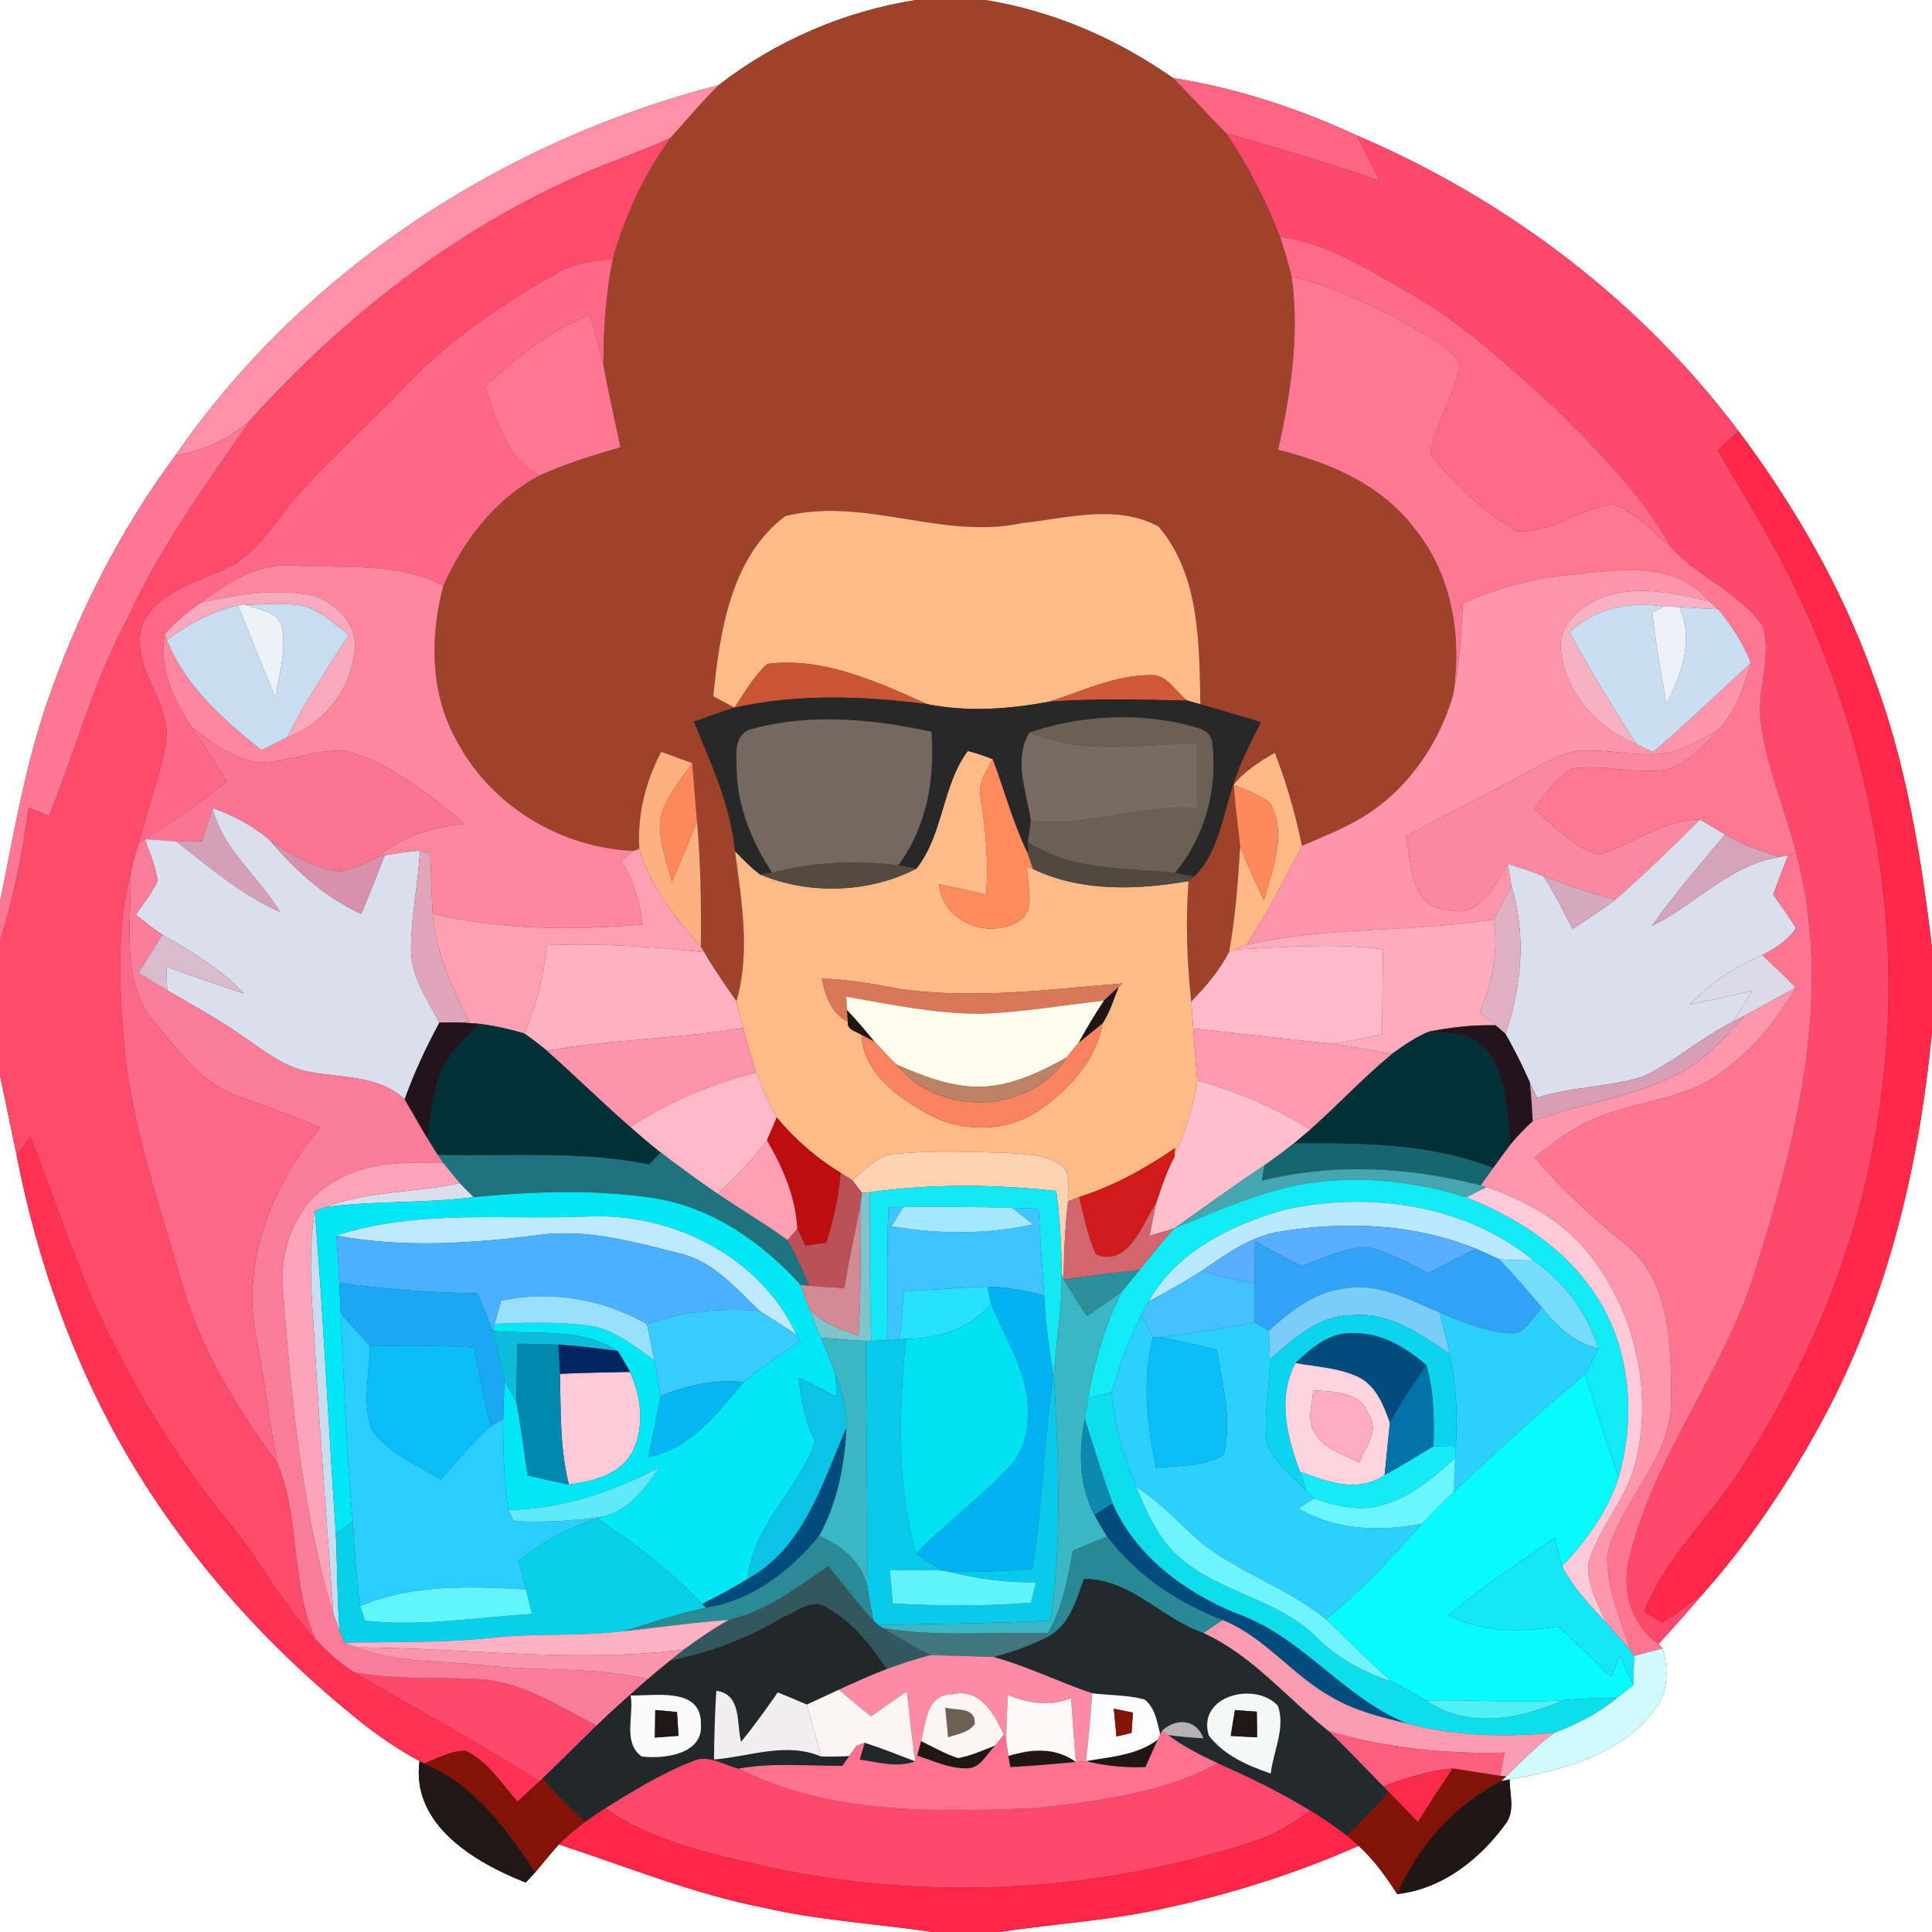 <?xml version="1.0" encoding="UTF-8" ?>
<!DOCTYPE svg PUBLIC "-//W3C//DTD SVG 1.1//EN" "http://www.w3.org/Graphics/SVG/1.1/DTD/svg11.dtd">
<svg width="250pt" height="250pt" viewBox="0 0 250 250" version="1.1" xmlns="http://www.w3.org/2000/svg">
<rect x="0" y="0" width="250" height="250" fill="#333333" stroke="none"/>
<g id="#ffffffff">
<path fill="#ffffff" opacity="1.00" d=" M 0.00 0.00 L 118.51 0.00 C 109.23 1.47 100.43 5.26 92.99 11.01 C 65.00 18.22 39.14 35.09 22.64 59.00 C 15.46 68.70 9.97 79.59 6.06 90.99 C 3.20 99.34 1.75 108.07 0.00 116.69 L 0.00 0.00 Z" />
<path fill="#ffffff" opacity="1.00" d=" M 127.47 0.00 L 250.00 0.00 L 250.00 122.63 C 248.58 110.68 246.66 98.68 242.38 87.37 C 238.29 75.99 232.20 65.42 224.95 55.76 C 212.31 38.93 194.96 25.78 175.62 17.55 C 168.05 14.03 160.04 11.40 151.78 10.09 C 144.51 5.00 136.26 1.41 127.47 0.00 Z" />
<path fill="#ffffff" opacity="1.00" d=" M 235.11 185.08 C 243.97 169.26 248.33 151.36 250.00 133.41 L 250.00 250.00 L 129.35 250.00 C 136.63 248.89 144.02 248.50 151.20 246.82 C 159.64 244.99 167.90 242.35 175.80 238.85 C 177.78 240.65 179.35 242.84 180.79 245.09 C 186.58 244.47 191.49 240.60 194.81 236.02 C 196.10 234.36 195.34 232.15 195.35 230.25 C 202.23 229.09 209.82 227.06 214.18 221.16 C 215.96 218.93 215.85 215.91 215.16 213.30 L 214.62 212.74 C 216.55 210.61 218.46 208.47 220.32 206.29 C 226.06 199.83 230.94 192.63 235.11 185.08 Z" />
<path fill="#ffffff" opacity="1.00" d=" M 0.00 139.18 C 0.73 142.62 1.43 146.06 2.15 149.50 C 4.80 163.16 9.52 176.48 16.57 188.50 C 24.27 201.60 34.56 213.10 46.40 222.59 C 48.86 224.59 51.50 226.38 54.29 227.89 C 53.16 236.12 61.47 241.03 68.03 243.60 C 68.33 243.27 68.94 242.62 69.24 242.30 C 70.27 241.09 71.25 239.85 72.32 238.67 C 81.12 241.55 89.73 245.09 98.86 246.86 C 106.01 248.52 113.37 248.92 120.62 250.00 L 0.00 250.00 L 0.00 139.18 Z" />
</g>
<g id="#9e422bff">
<path fill="#9e422b" opacity="1.00" d=" M 118.51 0.00 L 127.47 0.00 C 136.26 1.41 144.51 5.00 151.78 10.09 C 154.14 12.43 156.35 14.91 158.69 17.27 C 161.53 21.42 163.82 25.95 165.64 30.64 C 166.20 32.34 166.71 34.05 167.14 35.79 C 168.19 43.30 167.04 50.86 165.39 58.20 C 171.95 59.84 178.60 62.62 182.84 68.14 C 187.90 74.12 189.24 82.43 188.02 89.99 C 186.04 96.74 181.58 102.95 175.32 106.31 C 173.12 107.52 170.78 108.46 168.47 109.45 C 167.63 105.34 166.48 101.31 164.96 97.41 C 163.01 98.54 161.06 99.75 159.64 101.54 C 159.84 104.19 160.17 106.83 160.48 109.47 C 160.21 114.05 159.86 118.65 159.05 123.17 C 157.81 125.59 156.03 127.66 154.15 129.60 C 153.59 124.43 153.40 119.21 153.80 114.02 L 154.50 113.44 C 157.58 110.42 158.14 106.00 159.41 102.08 C 160.28 99.05 161.74 96.24 163.16 93.44 C 160.56 92.65 157.95 91.89 155.33 91.14 C 155.18 83.34 155.27 74.39 149.92 68.14 C 144.49 65.17 138.00 67.07 132.21 67.69 C 121.98 69.90 111.83 64.24 101.62 66.78 C 94.53 72.11 93.12 81.83 92.30 90.10 C 92.99 90.47 94.35 91.21 95.04 91.57 C 93.27 92.12 91.54 92.76 89.80 93.39 C 92.02 98.82 94.55 104.23 95.11 110.14 C 95.94 116.57 97.13 123.17 95.30 129.56 C 93.85 127.48 92.39 125.41 91.12 123.22 L 90.69 122.49 C 90.75 117.10 90.68 111.69 90.19 106.31 C 89.99 103.79 89.78 101.26 89.57 98.74 C 88.23 98.25 86.89 97.77 85.55 97.29 C 83.53 101.16 82.44 105.47 82.73 109.85 L 81.99 110.10 C 72.55 109.72 63.51 104.26 59.10 95.86 C 55.65 89.80 55.61 82.38 57.37 75.79 C 59.96 69.96 64.06 64.60 69.76 61.55 C 73.14 59.98 76.73 58.93 80.29 57.87 C 79.52 54.34 78.74 50.81 78.08 47.25 C 78.08 42.64 78.37 38.00 79.30 33.48 C 80.87 27.89 83.36 22.53 86.77 17.83 C 88.82 15.53 90.81 13.18 92.99 11.01 C 100.43 5.26 109.23 1.47 118.51 0.00 Z" />
</g>
<g id="#ff6483ff">
<path fill="#ff6483" opacity="1.00" d=" M 151.78 10.09 C 160.04 11.40 168.05 14.03 175.62 17.55 C 176.58 19.50 177.54 21.44 178.50 23.39 C 171.99 21.07 165.33 19.17 158.69 17.27 C 156.35 14.91 154.14 12.43 151.78 10.09 Z" />
</g>
<g id="#ff90a8ff">
<path fill="#ff90a8" opacity="1.00" d=" M 22.64 59.00 C 39.14 35.09 65.00 18.22 92.99 11.01 C 90.81 13.18 88.82 15.53 86.77 17.83 C 83.08 19.57 79.18 20.83 75.44 22.47 C 58.91 29.67 44.43 40.99 32.40 54.34 C 29.69 56.86 26.24 58.30 22.64 59.00 Z" />
</g>
<g id="#ff496cff">
<path fill="#ff496c" opacity="1.00" d=" M 158.69 17.27 C 165.33 19.17 171.99 21.07 178.50 23.39 C 177.54 21.44 176.58 19.50 175.62 17.55 C 194.96 25.78 212.31 38.93 224.95 55.76 C 224.06 56.60 223.17 57.45 222.29 58.29 C 225.92 64.55 229.80 70.68 232.83 77.27 C 242.66 98.15 246.76 121.97 242.98 144.84 C 240.51 161.03 234.11 176.49 225.19 190.17 C 221.24 196.43 215.53 201.51 212.76 208.50 C 213.34 208.88 214.50 209.65 215.08 210.03 C 216.83 208.79 218.61 207.59 220.32 206.29 C 218.46 208.47 216.55 210.61 214.62 212.74 C 211.20 210.36 209.89 206.15 210.70 202.14 C 213.79 188.49 223.23 177.45 227.21 164.13 C 232.62 146.94 237.21 128.33 232.44 110.44 C 230.98 104.69 228.55 99.17 227.82 93.26 C 227.34 89.16 229.34 84.96 228.08 80.97 C 225.04 76.67 219.79 74.71 216.26 70.87 C 212.41 63.96 206.77 58.33 201.20 52.81 C 195.39 47.56 189.63 42.13 182.82 38.19 C 177.38 35.09 171.97 31.51 165.64 30.64 C 163.82 25.95 161.53 21.42 158.69 17.27 Z" />
<path fill="#ff496c" opacity="1.00" d=" M 45.74 216.35 C 51.09 217.44 56.56 216.98 61.98 217.28 C 67.57 217.60 72.36 220.81 77.20 223.29 C 74.86 225.55 72.58 227.88 70.21 230.12 L 69.80 230.51 C 61.94 225.51 53.75 221.07 45.74 216.35 Z" />
<path fill="#ff496c" opacity="1.00" d=" M 89.83 227.81 C 91.77 227.04 93.72 228.40 95.58 228.86 C 107.42 234.86 121.12 234.49 134.03 233.97 C 142.05 233.06 150.39 232.09 157.59 228.16 C 161.70 229.99 165.76 231.93 169.58 234.31 C 167.49 235.74 165.34 237.16 162.94 238.03 C 142.59 244.84 120.41 246.13 99.42 241.59 C 92.12 239.92 84.57 238.32 78.30 233.99 C 81.99 231.67 85.75 229.38 89.83 227.81 Z" />
</g>
<g id="#ff4a6cff">
<path fill="#ff4a6c" opacity="1.00" d=" M 75.44 22.47 C 79.18 20.83 83.08 19.57 86.77 17.83 C 83.36 22.53 80.87 27.89 79.30 33.48 C 76.90 33.75 74.42 34.01 72.29 35.24 C 65.18 39.19 58.35 43.80 52.70 49.71 C 48.15 54.48 43.22 58.89 38.79 63.78 C 35.63 67.22 33.44 71.92 28.85 73.72 C 24.98 75.61 19.75 76.78 18.26 81.40 C 17.03 86.75 22.53 91.17 21.43 96.54 C 20.55 100.81 19.05 104.91 17.95 109.12 C 17.56 110.38 17.19 111.64 16.91 112.93 C 14.91 120.76 15.52 128.92 16.22 136.88 C 17.47 146.93 20.82 156.54 23.61 166.23 C 26.02 174.68 30.68 182.26 35.88 189.27 C 38.92 196.58 37.57 204.88 40.83 212.13 C 36.51 207.64 33.73 201.98 29.79 197.19 C 22.62 188.59 16.86 178.87 12.22 168.70 C 9.13 161.63 6.78 154.26 3.92 147.09 C 3.48 147.69 2.59 148.90 2.15 149.50 C 1.43 146.06 0.73 142.62 0.00 139.18 L 0.00 121.71 C 1.77 116.09 2.90 110.31 3.69 104.48 C 4.57 104.84 5.45 105.19 6.33 105.55 C 9.76 97.18 12.03 88.34 16.33 80.34 C 20.54 70.99 26.63 62.73 32.40 54.34 C 44.43 40.99 58.91 29.67 75.44 22.47 Z" />
</g>
<g id="#fe6a89ff">
<path fill="#fe6a89" opacity="1.00" d=" M 165.64 30.64 C 171.97 31.51 177.38 35.09 182.82 38.19 C 189.63 42.13 195.39 47.56 201.20 52.81 C 206.77 58.33 212.41 63.96 216.26 70.87 C 213.95 68.82 211.75 66.50 208.88 65.24 C 204.53 65.73 200.73 69.01 196.33 68.75 C 191.98 66.25 188.16 62.71 185.07 58.76 C 185.77 54.72 188.23 51.23 188.94 47.18 C 188.01 45.43 186.23 44.41 184.61 43.39 C 179.09 40.23 173.36 37.29 167.14 35.79 C 166.71 34.05 166.20 32.34 165.64 30.64 Z" />
</g>
<g id="#fe6787ff">
<path fill="#fe6787" opacity="1.00" d=" M 72.29 35.24 C 74.42 34.01 76.90 33.75 79.30 33.48 C 78.37 38.00 78.08 42.64 78.08 47.25 C 77.55 45.06 76.93 42.90 76.33 40.74 C 71.19 42.82 66.81 46.26 62.79 50.02 C 64.15 54.36 65.54 59.11 69.76 61.55 C 64.06 64.60 59.96 69.96 57.37 75.79 C 51.39 72.69 44.47 73.56 37.98 73.17 C 33.42 72.78 29.49 75.43 25.98 77.98 C 24.30 79.17 22.72 80.50 21.32 82.01 C 20.56 86.39 22.41 90.60 24.86 94.12 C 26.37 96.46 27.86 98.80 29.35 101.14 C 25.96 103.82 22.41 106.30 18.74 108.59 L 17.95 109.12 C 19.05 104.91 20.55 100.81 21.43 96.54 C 22.53 91.17 17.03 86.75 18.26 81.40 C 19.75 76.78 24.98 75.61 28.85 73.72 C 33.44 71.92 35.63 67.22 38.79 63.78 C 43.22 58.89 48.15 54.48 52.70 49.71 C 58.35 43.80 65.18 39.19 72.29 35.24 Z" />
</g>
<g id="#fe7894ff">
<path fill="#fe7894" opacity="1.00" d=" M 167.14 35.79 C 173.36 37.29 179.09 40.23 184.61 43.39 C 186.23 44.41 188.01 45.43 188.94 47.18 C 188.23 51.23 185.77 54.72 185.07 58.76 C 188.16 62.71 191.98 66.25 196.33 68.75 C 200.73 69.01 204.53 65.73 208.88 65.24 C 211.75 66.50 213.95 68.82 216.26 70.87 C 219.79 74.71 225.04 76.67 228.08 80.97 C 229.34 84.96 227.34 89.16 227.82 93.26 C 228.55 99.17 230.98 104.69 232.44 110.44 L 231.40 110.67 L 230.35 110.88 C 227.86 110.21 225.44 109.30 223.22 108.00 C 222.12 107.35 221.05 106.68 219.95 106.06 C 215.15 106.04 211.34 109.25 206.95 110.61 C 203.52 109.75 201.13 106.83 198.48 104.68 C 200.04 102.86 201.26 100.52 203.48 99.43 C 207.50 98.86 211.55 100.22 215.57 99.60 C 218.44 98.84 220.45 96.46 222.42 94.39 C 224.61 91.99 225.68 88.84 226.57 85.78 C 225.52 83.26 224.10 80.90 222.32 78.84 C 222.03 78.58 221.46 78.05 221.17 77.79 C 216.73 72.54 209.40 73.71 203.35 74.38 C 198.48 74.78 193.74 76.08 189.30 78.09 C 189.07 82.07 188.85 86.08 188.02 89.99 C 189.24 82.43 187.90 74.12 182.84 68.14 C 178.60 62.62 171.95 59.84 165.39 58.20 C 167.04 50.86 168.19 43.30 167.14 35.79 Z" />
</g>
<g id="#ff7693ff">
<path fill="#ff7693" opacity="1.00" d=" M 62.79 50.02 C 66.81 46.26 71.19 42.82 76.33 40.74 C 76.93 42.90 77.55 45.06 78.08 47.25 C 78.74 50.81 79.52 54.34 80.29 57.87 C 76.73 58.93 73.14 59.98 69.76 61.55 C 65.54 59.11 64.15 54.36 62.79 50.02 Z" />
</g>
<g id="#ff7794ff">
<path fill="#ff7794" opacity="1.00" d=" M 22.64 59.00 C 26.24 58.30 29.69 56.86 32.40 54.34 C 26.63 62.73 20.54 70.99 16.33 80.34 C 12.03 88.34 9.76 97.18 6.33 105.55 C 5.45 105.19 4.57 104.84 3.69 104.48 C 2.90 110.31 1.77 116.09 0.00 121.71 L 0.00 116.69 C 1.75 108.07 3.20 99.34 6.06 90.99 C 9.97 79.59 15.46 68.70 22.64 59.00 Z" />
</g>
<g id="#ff2848ff">
<path fill="#ff2848" opacity="1.00" d=" M 222.29 58.29 C 223.17 57.45 224.06 56.60 224.95 55.76 C 232.20 65.42 238.29 75.99 242.38 87.37 C 246.66 98.68 248.58 110.68 250.00 122.63 L 250.00 133.41 C 248.33 151.36 243.97 169.26 235.11 185.08 C 230.94 192.63 226.06 199.83 220.32 206.29 C 218.61 207.59 216.83 208.79 215.08 210.03 C 214.50 209.65 213.34 208.88 212.76 208.50 C 215.53 201.51 221.24 196.43 225.19 190.17 C 234.11 176.49 240.51 161.03 242.98 144.84 C 246.76 121.97 242.66 98.15 232.83 77.27 C 229.80 70.68 225.92 64.55 222.29 58.29 Z" />
</g>
<g id="#ffba87ff">
<path fill="#ffba87" opacity="1.00" d=" M 101.62 66.78 C 111.83 64.24 121.98 69.90 132.21 67.69 C 138.00 67.07 144.49 65.17 149.92 68.14 C 155.27 74.39 155.18 83.34 155.33 91.14 C 154.91 91.01 154.07 90.77 153.64 90.65 C 152.10 89.56 151.08 87.27 148.96 87.36 C 144.35 87.34 140.12 89.40 135.83 90.78 C 130.62 91.77 125.23 92.16 120.00 91.12 C 113.52 88.24 106.56 84.98 99.28 85.91 C 97.53 87.52 96.35 89.62 95.04 91.57 C 94.35 91.21 92.99 90.47 92.30 90.10 C 93.12 81.83 94.53 72.11 101.62 66.78 Z" />
<path fill="#ffba87" opacity="1.00" d=" M 125.23 97.17 C 126.33 97.45 127.40 97.82 128.45 98.24 C 127.67 99.77 126.46 101.34 126.88 103.18 C 127.55 107.34 127.94 111.54 127.60 115.76 C 125.57 115.29 123.53 114.83 121.48 114.41 C 122.07 119.16 127.28 121.43 131.43 119.44 C 134.31 118.15 132.86 114.57 132.90 112.15 C 133.09 112.23 133.48 112.37 133.67 112.45 C 139.92 115.44 147.12 115.16 153.80 114.02 C 153.40 119.21 153.59 124.43 154.15 129.60 C 154.24 130.76 154.32 131.92 154.40 133.08 C 154.55 135.33 154.76 137.57 154.91 139.82 C 154.52 143.28 153.23 146.57 151.93 149.78 C 151.97 149.47 152.03 148.87 152.06 148.56 C 148.22 151.21 144.09 153.47 139.63 154.90 C 139.28 155.03 138.57 155.30 138.21 155.44 C 138.03 153.89 138.77 151.77 137.22 150.75 C 135.17 149.30 132.50 149.37 130.10 149.17 C 125.42 149.05 120.72 148.84 116.06 149.29 C 113.65 149.35 112.02 151.31 110.30 152.72 C 109.79 152.40 109.28 152.08 108.78 151.76 C 105.64 149.86 102.85 147.41 100.51 144.60 C 99.47 142.72 98.59 140.77 97.85 138.77 C 97.20 136.87 96.66 134.94 96.16 133.01 C 95.86 131.86 95.58 130.71 95.30 129.56 C 97.13 123.17 95.94 116.57 95.11 110.14 C 96.15 111.19 97.17 112.29 98.38 113.17 C 104.66 115.80 112.51 115.58 118.58 112.40 C 122.11 107.92 121.87 101.70 125.23 97.17 M 106.36 126.63 C 106.78 128.88 107.56 131.10 109.71 132.23 C 109.55 133.28 110.85 133.46 111.48 133.91 C 111.70 138.80 116.04 141.90 119.92 144.08 C 124.42 146.61 130.31 146.58 134.60 143.59 C 138.38 140.88 141.88 137.19 142.67 132.43 C 143.62 130.99 144.11 129.30 144.75 127.71 L 145.25 127.25 C 135.57 128.06 125.80 129.35 116.11 127.92 C 112.89 127.28 109.65 126.72 106.36 126.63 Z" />
</g>
<g id="#ff869fff">
<path fill="#ff869f" opacity="1.00" d=" M 25.98 77.98 C 29.49 75.43 33.42 72.78 37.98 73.17 C 44.47 73.56 51.39 72.69 57.37 75.79 C 55.61 82.38 55.65 89.80 59.10 95.86 C 63.51 104.26 72.55 109.72 81.99 110.10 C 81.45 110.51 80.92 110.94 80.40 111.37 C 82.01 113.85 82.74 116.72 83.17 119.62 C 74.10 120.40 64.88 120.35 55.99 118.24 C 55.80 115.64 55.81 113.02 55.66 110.42 C 55.33 110.33 54.67 110.16 54.35 110.07 C 52.81 110.21 51.29 110.42 49.77 110.69 L 48.91 110.88 C 52.02 108.11 56.05 107.08 60.08 106.59 C 55.52 102.73 50.66 98.83 44.81 97.19 C 40.89 96.79 37.16 98.74 33.25 98.66 C 30.04 98.13 27.38 96.04 24.86 94.12 C 22.41 90.60 20.56 86.39 21.32 82.01 L 21.60 82.81 C 23.98 88.80 28.91 93.14 33.83 97.06 C 34.93 96.52 36.03 95.98 37.13 95.43 C 41.70 93.70 45.15 89.63 45.83 84.75 C 46.63 81.05 43.41 77.63 39.93 76.97 C 35.28 76.12 30.53 76.97 25.98 77.98 Z" />
</g>
<g id="#ff94aaff">
<path fill="#ff94aa" opacity="1.00" d=" M 203.35 74.38 C 209.40 73.71 216.73 72.54 221.17 77.79 C 216.69 76.79 211.82 75.62 207.35 77.30 C 204.60 78.37 201.72 80.74 201.95 83.99 C 202.43 89.59 206.68 94.25 211.77 96.30 C 212.30 96.55 213.36 97.05 213.89 97.31 C 218.25 93.61 222.36 89.64 226.57 85.78 C 225.68 88.84 224.61 91.99 222.42 94.39 C 220.06 95.77 217.61 97.24 214.84 97.57 C 211.26 97.85 207.71 96.87 204.13 97.18 C 201.86 97.53 199.86 98.73 197.86 99.78 C 192.63 102.73 187.20 105.33 181.93 108.21 C 182.70 111.81 182.41 117.51 187.39 117.70 C 191.46 118.95 193.39 114.54 195.11 111.77 C 195.23 112.49 195.47 113.92 195.59 114.63 C 194.79 116.08 194.02 117.53 193.26 118.99 C 182.67 120.65 171.78 119.86 161.31 122.24 C 163.99 118.14 166.17 113.76 168.47 109.45 C 170.78 108.46 173.12 107.52 175.32 106.31 C 181.58 102.95 186.04 96.74 188.02 89.99 C 188.85 86.08 189.07 82.07 189.30 78.09 C 193.74 76.08 198.48 74.78 203.35 74.38 Z" />
</g>
<g id="#f8b0c3ff">
<path fill="#f8b0c3" opacity="1.00" d=" M 207.35 77.30 C 211.82 75.62 216.69 76.79 221.17 77.79 C 221.46 78.05 222.03 78.58 222.32 78.84 C 220.64 78.74 218.97 78.63 217.30 78.54 C 216.79 78.52 215.78 78.48 215.27 78.46 C 210.86 77.84 206.39 78.68 203.10 81.84 C 205.82 86.76 208.72 91.58 211.77 96.30 C 206.68 94.25 202.43 89.59 201.95 83.99 C 201.72 80.74 204.60 78.37 207.35 77.30 Z" />
</g>
<g id="#f9a9bdff">
<path fill="#f9a9bd" opacity="1.00" d=" M 25.98 77.98 C 30.53 76.97 35.28 76.12 39.93 76.97 C 43.41 77.63 46.63 81.05 45.83 84.75 C 45.15 89.63 41.70 93.70 37.13 95.43 C 39.46 90.80 42.35 86.48 45.15 82.13 C 43.37 80.81 41.67 79.28 39.58 78.46 C 37.02 77.94 34.38 78.21 31.79 78.28 L 30.80 78.33 C 27.43 79.12 24.37 80.77 21.60 82.81 L 21.32 82.01 C 22.72 80.50 24.30 79.17 25.98 77.98 Z" />
</g>
<g id="#c9ddf0ff">
<path fill="#c9ddf0" opacity="1.00" d=" M 31.79 78.28 C 34.38 78.21 37.02 77.94 39.58 78.46 C 41.67 79.28 43.37 80.81 45.15 82.13 C 42.35 86.48 39.46 90.80 37.13 95.43 C 36.03 95.98 34.93 96.52 33.83 97.06 C 28.91 93.14 23.98 88.80 21.60 82.81 C 24.37 80.77 27.43 79.12 30.80 78.33 C 32.37 82.32 33.99 86.30 35.64 90.26 C 36.10 87.36 37.00 84.41 36.56 81.46 C 36.27 79.12 33.54 78.92 31.79 78.28 Z" />
<path fill="#c9ddf0" opacity="1.00" d=" M 40.73 174.03 C 40.36 168.26 39.79 162.43 40.74 156.69 C 41.87 170.62 42.49 184.58 43.46 198.51 C 43.65 202.68 43.62 206.86 43.94 211.02 C 43.74 210.49 43.34 209.42 43.14 208.89 C 42.30 197.27 41.39 185.66 40.73 174.03 Z" />
</g>
<g id="#cbdef1ff">
<path fill="#cbdef1" opacity="1.00" d=" M 203.10 81.84 C 206.39 78.68 210.86 77.84 215.27 78.46 C 214.91 78.67 214.18 79.08 213.81 79.28 C 214.23 83.25 214.98 87.17 215.63 91.10 C 217.63 87.21 219.20 82.81 217.30 78.54 C 218.97 78.63 220.64 78.74 222.32 78.84 C 224.10 80.90 225.52 83.26 226.57 85.78 C 222.36 89.64 218.25 93.61 213.89 97.31 C 213.36 97.05 212.30 96.55 211.77 96.30 C 208.72 91.58 205.82 86.76 203.10 81.84 Z" />
</g>
<g id="#edf2f9ff">
<path fill="#edf2f9" opacity="1.00" d=" M 30.80 78.33 L 31.79 78.28 C 33.54 78.92 36.27 79.12 36.56 81.46 C 37.00 84.41 36.10 87.36 35.64 90.26 C 33.99 86.30 32.37 82.32 30.80 78.33 Z" />
</g>
<g id="#eff1faff">
<path fill="#eff1fa" opacity="1.00" d=" M 213.81 79.28 C 214.18 79.08 214.91 78.67 215.27 78.46 C 215.78 78.48 216.79 78.52 217.30 78.54 C 219.20 82.81 217.63 87.21 215.63 91.10 C 214.98 87.17 214.23 83.25 213.81 79.28 Z" />
</g>
<g id="#ca5536ff">
<path fill="#ca5536" opacity="1.00" d=" M 95.04 91.57 C 96.35 89.62 97.53 87.52 99.28 85.91 C 106.56 84.98 113.52 88.24 120.00 91.12 C 111.74 90.06 103.22 89.74 95.04 91.57 Z" />
</g>
<g id="#cf5839ff">
<path fill="#cf5839" opacity="1.00" d=" M 135.83 90.78 C 140.12 89.40 144.35 87.34 148.96 87.36 C 151.08 87.27 152.10 89.56 153.64 90.65 C 147.71 90.51 141.76 90.38 135.83 90.78 Z" />
</g>
<g id="#292828ff">
<path fill="#292828" opacity="1.00" d=" M 95.04 91.57 C 103.22 89.74 111.74 90.06 120.00 91.12 C 125.23 92.16 130.62 91.77 135.83 90.78 C 141.76 90.38 147.71 90.51 153.64 90.65 C 154.07 90.77 154.91 91.01 155.33 91.14 C 157.95 91.89 160.56 92.65 163.16 93.44 C 161.74 96.24 160.28 99.05 159.41 102.08 C 158.14 106.00 157.58 110.42 154.50 113.44 C 153.88 113.32 152.64 113.07 152.02 112.95 C 155.87 108.39 157.57 102.19 156.87 96.31 C 156.82 94.28 154.63 94.15 153.14 93.69 C 146.56 92.20 139.60 92.65 133.21 94.78 C 131.07 98.36 132.86 102.43 133.39 106.19 C 133.30 106.87 133.10 108.24 133.01 108.92 C 133.02 109.33 133.04 110.16 133.05 110.57 C 131.11 106.61 129.99 102.34 128.45 98.24 C 127.40 97.82 126.33 97.45 125.23 97.17 C 121.87 101.70 122.11 107.92 118.58 112.40 C 118.00 112.29 116.82 112.07 116.24 111.96 C 119.94 106.97 120.99 100.77 120.53 94.69 C 112.99 93.05 104.96 92.26 97.42 94.30 C 94.91 94.82 95.28 97.63 95.33 99.57 C 95.41 104.39 97.31 108.94 99.91 112.93 C 99.53 112.99 98.76 113.11 98.38 113.17 C 97.17 112.29 96.15 111.19 95.11 110.14 C 94.55 104.23 92.02 98.82 89.80 93.39 C 91.54 92.76 93.27 92.12 95.04 91.57 Z" />
</g>
<g id="#746860ff">
<path fill="#746860" opacity="1.00" d=" M 97.42 94.30 C 104.96 92.26 112.99 93.05 120.53 94.69 C 120.99 100.77 119.94 106.97 116.24 111.96 C 110.79 111.31 105.23 111.52 99.91 112.93 C 97.31 108.94 95.41 104.39 95.33 99.57 C 95.28 97.63 94.91 94.82 97.42 94.30 Z" />
</g>
<g id="#6c5f54ff">
<path fill="#6c5f54" opacity="1.00" d=" M 133.21 94.78 C 139.60 92.65 146.56 92.20 153.14 93.69 C 154.63 94.15 156.82 94.28 156.87 96.31 C 157.57 102.19 155.87 108.39 152.02 112.95 C 145.55 112.25 138.67 112.76 133.01 108.92 C 133.10 108.24 133.30 106.87 133.39 106.19 C 140.67 107.16 147.63 103.88 154.89 104.67 C 154.88 101.81 154.88 98.95 154.89 96.10 C 147.66 96.37 140.12 97.73 133.21 94.78 Z" />
<path fill="#6c5f54" opacity="1.00" d=" M 122.31 220.96 C 123.81 221.40 126.25 220.79 126.13 223.09 C 125.33 224.21 123.90 224.39 122.69 224.80 C 122.56 223.52 122.43 222.24 122.31 220.96 Z" />
</g>
<g id="#fb7592ff">
<path fill="#fb7592" opacity="1.00" d=" M 24.86 94.12 C 27.38 96.04 30.04 98.13 33.25 98.66 C 37.16 98.74 40.89 96.79 44.81 97.19 C 50.66 98.83 55.52 102.73 60.08 106.59 C 56.05 107.08 52.02 108.11 48.91 110.88 C 47.32 111.62 45.75 112.51 44.00 112.77 C 40.69 112.41 37.76 110.60 35.02 108.83 C 32.83 106.90 30.24 105.53 27.50 104.57 C 27.05 106.00 26.60 107.42 26.15 108.85 C 25.04 108.87 23.92 108.88 22.80 108.87 C 21.45 108.78 20.10 108.68 18.74 108.59 C 22.41 106.30 25.96 103.82 29.35 101.14 C 27.86 98.80 26.37 96.46 24.86 94.12 Z" />
</g>
<g id="#fb88a1ff">
<path fill="#fb88a1" opacity="1.00" d=" M 214.84 97.57 C 217.61 97.24 220.06 95.77 222.42 94.39 C 220.45 96.46 218.44 98.84 215.57 99.60 C 211.55 100.22 207.50 98.86 203.48 99.43 C 201.26 100.52 200.04 102.86 198.48 104.68 C 201.13 106.83 203.52 109.75 206.95 110.61 C 211.34 109.25 215.15 106.04 219.95 106.06 C 216.41 109.61 212.81 113.11 209.04 116.42 C 205.87 115.59 202.76 114.55 199.71 113.37 C 198.20 112.78 196.65 112.27 195.11 111.77 C 193.39 114.54 191.46 118.95 187.39 117.70 C 182.41 117.51 182.70 111.81 181.93 108.21 C 187.20 105.33 192.63 102.73 197.86 99.78 C 199.86 98.73 201.86 97.53 204.13 97.18 C 207.71 96.87 211.26 97.85 214.84 97.57 Z" />
</g>
<g id="#796b63ff">
<path fill="#796b63" opacity="1.00" d=" M 133.39 106.19 C 132.86 102.43 131.07 98.36 133.21 94.78 C 140.12 97.73 147.66 96.37 154.89 96.10 C 154.88 98.95 154.88 101.81 154.89 104.67 C 147.63 103.88 140.67 107.16 133.39 106.19 Z" />
</g>
<g id="#fdb180ff">
<path fill="#fdb180" opacity="1.00" d=" M 82.73 109.85 C 82.44 105.47 83.53 101.16 85.55 97.29 C 86.89 97.77 88.23 98.25 89.57 98.74 C 87.97 101.08 85.95 103.33 85.40 106.20 C 85.23 108.92 86.28 111.53 86.95 114.13 C 88.05 111.54 89.13 108.93 90.19 106.31 C 90.68 111.69 90.75 117.10 90.69 122.49 C 87.37 118.75 84.19 114.73 82.73 109.85 Z" />
</g>
<g id="#feb986ff">
<path fill="#feb986" opacity="1.00" d=" M 159.64 101.54 C 161.06 99.75 163.01 98.54 164.96 97.41 C 166.48 101.31 167.63 105.34 168.47 109.45 C 166.17 113.76 163.99 118.14 161.31 122.24 C 160.95 122.39 160.22 122.71 159.86 122.86 L 159.05 123.17 C 159.86 118.65 160.21 114.05 160.48 109.47 C 161.37 111.86 162.46 114.17 163.54 116.48 C 164.68 112.43 166.62 107.78 164.28 103.80 C 162.86 102.79 161.21 102.22 159.64 101.54 Z" />
</g>
<g id="#fd895bff">
<path fill="#fd895b" opacity="1.00" d=" M 89.57 98.74 C 89.78 101.26 89.99 103.79 90.19 106.31 C 89.13 108.93 88.05 111.54 86.95 114.13 C 86.28 111.53 85.23 108.92 85.40 106.20 C 85.95 103.33 87.97 101.08 89.57 98.74 Z" />
</g>
<g id="#ff8a5cff">
<path fill="#ff8a5c" opacity="1.00" d=" M 128.45 98.24 C 129.99 102.34 131.11 106.61 133.05 110.57 C 133.20 111.04 133.51 111.98 133.67 112.45 C 133.48 112.37 133.09 112.23 132.90 112.15 C 132.86 114.57 134.31 118.15 131.43 119.44 C 127.28 121.43 122.07 119.16 121.48 114.41 C 123.53 114.83 125.57 115.29 127.60 115.76 C 127.94 111.54 127.55 107.34 126.88 103.18 C 126.46 101.34 127.67 99.77 128.45 98.24 Z" />
</g>
<g id="#fe895bff">
<path fill="#fe895b" opacity="1.00" d=" M 159.64 101.54 C 161.21 102.22 162.86 102.79 164.28 103.80 C 166.62 107.78 164.68 112.43 163.54 116.48 C 162.46 114.17 161.37 111.86 160.48 109.47 C 160.17 106.83 159.84 104.19 159.64 101.54 Z" />
</g>
<g id="#d59fb8ff">
<path fill="#d59fb8" opacity="1.00" d=" M 26.15 108.85 C 26.60 107.42 27.05 106.00 27.50 104.57 C 28.86 110.00 33.53 113.43 36.30 118.06 C 31.29 115.81 27.08 112.24 22.80 108.87 C 23.92 108.88 25.04 108.87 26.15 108.85 Z" />
</g>
<g id="#dbdeecff">
<path fill="#dbdeec" opacity="1.00" d=" M 27.50 104.57 C 30.24 105.53 32.83 106.90 35.02 108.83 C 38.27 112.71 42.11 116.12 46.75 118.25 C 47.79 115.74 48.81 113.23 49.77 110.69 C 51.29 110.42 52.81 110.21 54.35 110.07 C 54.08 114.35 53.19 118.58 53.18 122.88 C 53.22 126.37 55.26 129.36 56.87 132.32 C 55.12 135.52 53.60 138.83 52.36 142.26 C 49.08 139.14 44.34 139.51 40.20 138.72 C 36.96 138.22 34.35 136.09 31.72 134.31 C 28.52 132.01 25.04 130.14 21.64 128.15 C 21.60 127.12 21.56 126.09 21.52 125.07 C 24.85 126.26 28.17 127.48 31.53 128.56 C 28.56 125.34 24.78 123.10 21.00 120.97 C 19.82 120.15 18.70 119.27 17.57 118.38 C 18.55 116.94 19.65 115.57 20.40 113.99 C 20.15 112.11 19.35 110.37 18.74 108.59 C 20.10 108.68 21.45 108.78 22.80 108.87 C 27.08 112.24 31.29 115.81 36.30 118.06 C 33.53 113.43 28.86 110.00 27.50 104.57 Z" />
<path fill="#dbdeec" opacity="1.00" d=" M 219.95 106.06 C 221.05 106.68 222.12 107.35 223.22 108.00 C 219.99 111.88 216.66 115.70 213.73 119.82 C 219.41 117.08 223.88 111.83 230.35 110.88 L 231.40 110.67 C 230.71 112.35 230.08 114.06 229.45 115.76 C 230.46 117.19 231.51 118.61 232.40 120.12 C 231.33 121.70 229.70 122.75 228.03 123.59 C 224.54 125.12 221.32 127.19 218.69 129.96 C 221.40 129.44 224.10 128.83 226.78 128.19 C 225.92 129.55 225.07 130.93 224.16 132.26 C 220.05 134.30 216.62 137.48 212.44 139.37 C 208.02 140.70 203.30 140.62 198.89 142.05 C 198.57 141.38 198.26 140.72 197.96 140.06 C 197.02 137.92 195.97 135.82 194.81 133.79 C 196.93 127.59 197.50 120.97 195.59 114.63 C 195.47 113.92 195.23 112.49 195.11 111.77 C 196.65 112.27 198.20 112.78 199.71 113.37 C 201.14 115.54 202.29 117.88 203.48 120.19 C 205.35 118.96 207.24 117.76 209.04 116.42 C 212.81 113.11 216.41 109.61 219.95 106.06 Z" />
<path fill="#dbdeec" opacity="1.00" d=" M 59.51 153.10 C 60.10 153.71 60.70 154.31 61.30 154.91 C 54.96 155.75 48.53 155.33 42.20 156.19 C 47.74 154.06 53.78 154.35 59.51 153.10 Z" />
</g>
<g id="#d5a3baff">
<path fill="#d5a3ba" opacity="1.00" d=" M 223.22 108.00 C 225.44 109.30 227.86 110.21 230.35 110.88 C 223.88 111.83 219.41 117.08 213.73 119.82 C 216.66 115.70 219.99 111.88 223.22 108.00 Z" />
</g>
<g id="#f97d99ff">
<path fill="#f97d99" opacity="1.00" d=" M 17.95 109.12 L 18.74 108.59 C 19.35 110.37 20.15 112.11 20.40 113.99 C 19.65 115.57 18.55 116.94 17.57 118.38 C 18.70 119.27 19.82 120.15 21.00 120.97 C 19.97 122.60 18.95 124.24 17.93 125.87 C 19.16 126.64 20.39 127.41 21.64 128.15 C 25.04 130.14 28.52 132.01 31.72 134.31 C 34.35 136.09 36.96 138.22 40.20 138.72 C 44.34 139.51 49.08 139.14 52.36 142.26 C 53.38 143.95 54.32 145.68 55.35 147.36 C 55.68 147.89 56.33 148.93 56.66 149.45 C 56.84 149.72 57.21 150.25 57.39 150.52 C 52.73 150.31 47.81 150.36 43.62 152.66 C 38.72 155.23 36.25 161.02 36.58 166.38 C 37.64 180.69 39.03 195.09 43.14 208.89 C 43.34 209.42 43.74 210.49 43.94 211.02 C 44.10 211.41 44.42 212.19 44.59 212.57 C 44.97 212.72 45.75 213.02 46.14 213.17 C 51.36 215.27 57.09 214.83 62.57 215.48 C 69.63 216.33 76.85 215.58 83.81 217.29 C 81.58 219.26 79.34 221.22 77.20 223.29 C 72.36 220.81 67.57 217.60 61.98 217.28 C 56.56 216.98 51.09 217.44 45.74 216.35 C 43.93 215.16 42.28 213.73 40.83 212.13 C 37.57 204.88 38.92 196.58 35.88 189.27 C 34.82 184.07 34.28 178.79 33.25 173.59 C 31.06 163.71 35.09 153.44 41.43 145.90 C 38.01 144.40 34.49 143.18 30.98 141.91 C 26.32 140.39 23.36 136.23 20.30 132.68 C 15.41 127.33 17.05 119.52 16.91 112.93 C 17.19 111.64 17.56 110.38 17.95 109.12 Z" />
</g>
<g id="#d990aaff">
<path fill="#d990aa" opacity="1.00" d=" M 35.02 108.83 C 37.76 110.60 40.69 112.41 44.00 112.77 C 45.75 112.51 47.32 111.62 48.91 110.88 L 49.77 110.69 C 48.81 113.23 47.79 115.74 46.75 118.25 C 42.11 116.12 38.27 112.71 35.02 108.83 Z" />
</g>
<g id="#514840ff">
<path fill="#514840" opacity="1.00" d=" M 133.01 108.92 C 138.67 112.76 145.55 112.25 152.02 112.95 C 152.64 113.07 153.88 113.32 154.50 113.44 L 153.80 114.02 C 147.12 115.16 139.92 115.44 133.67 112.45 C 133.51 111.98 133.20 111.04 133.05 110.57 C 133.04 110.16 133.02 109.33 133.01 108.92 Z" />
</g>
<g id="#e0a5baff">
<path fill="#e0a5ba" opacity="1.00" d=" M 54.35 110.07 C 54.67 110.16 55.33 110.33 55.66 110.42 C 55.81 113.02 55.80 115.64 55.99 118.24 C 56.34 123.25 58.51 127.84 60.72 132.26 C 60.24 132.27 59.30 132.29 58.82 132.30 C 58.33 132.30 57.36 132.31 56.87 132.32 C 55.26 129.36 53.22 126.37 53.18 122.88 C 53.19 118.58 54.08 114.35 54.35 110.07 Z" />
</g>
<g id="#fe9fb2ff">
<path fill="#fe9fb2" opacity="1.00" d=" M 81.99 110.10 L 82.73 109.85 C 84.19 114.73 87.37 118.75 90.69 122.49 L 91.12 123.22 C 84.36 122.50 77.56 122.03 70.76 122.31 C 70.37 126.24 69.45 130.11 67.83 133.73 C 65.92 133.16 63.96 132.72 61.98 132.48 C 60.93 132.39 59.88 132.33 58.82 132.30 C 59.30 132.29 60.24 132.27 60.72 132.26 C 58.51 127.84 56.34 123.25 55.99 118.24 C 64.88 120.35 74.10 120.40 83.17 119.62 C 82.74 116.72 82.01 113.85 80.40 111.37 C 80.92 110.94 81.45 110.51 81.99 110.10 Z" />
</g>
<g id="#544a42ff">
<path fill="#544a42" opacity="1.00" d=" M 99.91 112.93 C 105.23 111.52 110.79 111.31 116.24 111.96 C 116.82 112.07 118.00 112.29 118.58 112.40 C 112.51 115.58 104.66 115.80 98.38 113.17 C 98.76 113.11 99.53 112.99 99.91 112.93 Z" />
</g>
<g id="#fe7592ff">
<path fill="#fe7592" opacity="1.00" d=" M 231.40 110.67 L 232.44 110.44 C 237.21 128.33 232.62 146.94 227.21 164.13 C 223.23 177.45 213.79 188.49 210.70 202.14 C 209.89 206.15 211.20 210.36 214.62 212.74 L 215.16 213.30 C 213.93 213.62 212.70 213.94 211.47 214.27 L 210.94 213.54 C 209.69 209.49 207.82 205.43 207.98 201.11 C 209.73 194.02 216.36 188.76 216.25 181.06 C 216.23 174.08 216.19 165.59 210.15 160.88 C 205.99 157.49 201.99 153.90 198.57 149.75 C 201.10 147.81 203.65 145.77 206.66 144.60 C 211.32 142.68 216.53 142.32 221.00 139.91 C 225.80 137.00 229.57 132.62 232.35 127.79 C 230.96 126.33 229.49 124.97 228.03 123.59 C 229.70 122.75 231.33 121.70 232.40 120.12 C 231.51 118.61 230.46 117.19 229.45 115.76 C 230.08 114.06 230.71 112.35 231.40 110.67 Z" />
</g>
<g id="#fe6888ff">
<path fill="#fe6888" opacity="1.00" d=" M 16.22 136.88 C 15.52 128.92 14.91 120.76 16.91 112.93 C 17.05 119.52 15.41 127.33 20.30 132.68 C 23.36 136.23 26.32 140.39 30.98 141.91 C 34.49 143.18 38.01 144.40 41.43 145.90 C 35.09 153.44 31.06 163.71 33.25 173.59 C 34.28 178.79 34.82 184.07 35.88 189.27 C 30.68 182.26 26.02 174.68 23.61 166.23 C 20.82 156.54 17.47 146.93 16.22 136.88 Z" />
</g>
<g id="#d4a8bdff">
<path fill="#d4a8bd" opacity="1.00" d=" M 199.71 113.37 C 202.76 114.55 205.87 115.59 209.04 116.42 C 207.24 117.76 205.35 118.96 203.48 120.19 C 202.29 117.88 201.14 115.54 199.71 113.37 Z" />
</g>
<g id="#dfafc2ff">
<path fill="#dfafc2" opacity="1.00" d=" M 195.59 114.63 C 197.50 120.97 196.93 127.59 194.81 133.79 C 194.49 133.51 193.85 132.96 193.53 132.68 C 192.84 132.11 192.15 131.55 191.46 131.00 C 193.10 127.21 193.97 123.10 193.26 118.99 C 194.02 117.53 194.79 116.08 195.59 114.63 Z" />
</g>
<g id="#feabbdff">
<path fill="#feabbd" opacity="1.00" d=" M 161.31 122.24 C 171.78 119.86 182.67 120.65 193.26 118.99 C 193.97 123.10 193.10 127.21 191.46 131.00 C 192.15 131.55 192.84 132.11 193.53 132.68 C 190.62 132.59 187.72 132.94 184.87 133.50 C 183.16 134.23 181.61 135.29 180.12 136.38 C 177.56 135.92 175.01 135.44 172.44 135.07 C 174.59 134.75 176.71 134.29 178.84 133.85 C 178.88 130.18 178.92 126.51 178.95 122.84 C 172.61 122.01 166.22 122.57 159.86 122.86 C 160.22 122.71 160.95 122.39 161.31 122.24 Z" />
</g>
<g id="#d9bbceff">
<path fill="#d9bbce" opacity="1.00" d=" M 21.00 120.97 C 24.78 123.10 28.56 125.34 31.53 128.56 C 28.17 127.48 24.85 126.26 21.52 125.07 C 21.56 126.09 21.60 127.12 21.64 128.15 C 20.39 127.41 19.16 126.64 17.93 125.87 C 18.95 124.24 19.97 122.60 21.00 120.97 Z" />
</g>
<g id="#ffb0c1ff">
<path fill="#ffb0c1" opacity="1.00" d=" M 70.76 122.31 C 77.56 122.03 84.36 122.50 91.12 123.22 C 92.39 125.41 93.85 127.48 95.30 129.56 C 95.58 130.71 95.86 131.86 96.16 133.01 C 87.75 134.46 79.18 134.44 70.78 135.97 C 69.83 135.18 68.85 134.43 67.83 133.73 C 69.45 130.11 70.37 126.24 70.76 122.31 Z" />
</g>
<g id="#ffbac9ff">
<path fill="#ffbac9" opacity="1.00" d=" M 159.86 122.86 C 166.22 122.57 172.61 122.01 178.95 122.84 C 178.92 126.51 178.88 130.18 178.84 133.85 C 176.71 134.29 174.59 134.75 172.44 135.07 C 166.42 134.44 160.41 133.77 154.40 133.08 C 154.32 131.92 154.24 130.76 154.15 129.60 C 156.03 127.66 157.81 125.59 159.05 123.17 L 159.86 122.86 Z" />
</g>
<g id="#dbdae6ff">
<path fill="#dbdae6" opacity="1.00" d=" M 218.69 129.96 C 221.32 127.19 224.54 125.12 228.03 123.59 C 229.49 124.97 230.96 126.33 232.35 127.79 C 230.17 129.03 227.96 130.22 225.76 131.41 C 225.36 131.63 224.56 132.05 224.16 132.26 C 225.07 130.93 225.92 129.55 226.78 128.19 C 224.10 128.83 221.40 129.44 218.69 129.96 Z" />
</g>
<g id="#d87858ff">
<path fill="#d87858" opacity="1.00" d=" M 106.36 126.63 C 109.65 126.72 112.89 127.28 116.11 127.92 C 125.80 129.35 135.57 128.06 145.25 127.25 L 144.75 127.71 C 144.11 128.30 143.47 128.89 142.84 129.48 C 137.57 130.08 132.32 130.97 127.01 131.19 C 121.11 131.19 115.29 129.99 109.50 128.97 C 109.53 129.40 109.58 130.26 109.61 130.68 C 109.64 131.07 109.69 131.85 109.71 132.23 C 107.56 131.10 106.78 128.88 106.36 126.63 Z" />
</g>
<g id="#201616ff">
<path fill="#201616" opacity="1.00" d=" M 142.84 129.48 C 143.47 128.89 144.11 128.30 144.75 127.71 C 144.11 129.30 143.62 130.99 142.67 132.43 C 141.64 133.30 140.57 134.12 139.54 134.97 C 140.56 133.10 141.66 131.26 142.84 129.48 Z" />
<path fill="#201616" opacity="1.00" d=" M 109.71 132.23 C 109.69 131.85 109.64 131.07 109.61 130.68 C 110.85 132.01 112.03 133.39 113.18 134.80 C 112.75 134.58 111.90 134.13 111.48 133.91 C 110.85 133.46 109.55 133.28 109.71 132.23 Z" />
<path fill="#201616" opacity="1.00" d=" M 118.68 227.18 C 118.81 226.71 119.06 225.76 119.19 225.29 C 120.75 226.08 122.30 226.94 123.97 227.50 C 125.64 227.20 127.20 226.48 128.77 225.87 C 127.65 227.01 126.82 228.94 124.95 228.82 C 122.75 228.83 120.73 227.83 118.68 227.18 Z" />
<path fill="#201616" opacity="1.00" d=" M 130.48 227.23 C 133.42 226.30 136.58 226.06 139.22 228.00 C 136.39 228.29 133.56 228.49 130.73 228.67 C 130.67 228.31 130.54 227.59 130.48 227.23 Z" />
<path fill="#201616" opacity="1.00" d=" M 140.52 227.89 C 143.70 227.32 147.15 227.14 149.83 225.09 C 149.28 226.28 148.75 227.47 148.22 228.67 C 145.63 228.76 143.03 228.53 140.52 227.89 Z" />
<path fill="#201616" opacity="1.00" d=" M 180.79 245.09 C 183.47 238.82 188.20 233.57 194.27 230.45 L 195.35 230.25 C 195.34 232.15 196.10 234.36 194.81 236.02 C 191.49 240.60 186.58 244.47 180.79 245.09 Z" />
</g>
<g id="#fe96adff">
<path fill="#fe96ad" opacity="1.00" d=" M 225.76 131.41 C 227.96 130.22 230.17 129.03 232.35 127.79 C 229.57 132.62 225.80 137.00 221.00 139.91 C 216.53 142.32 211.32 142.68 206.66 144.60 C 203.65 145.77 201.10 147.81 198.57 149.75 C 201.99 153.90 205.99 157.49 210.15 160.88 C 216.19 165.59 216.23 174.08 216.25 181.06 C 216.36 188.76 209.73 194.02 207.98 201.11 C 207.82 205.43 209.69 209.49 210.94 213.54 C 209.94 212.35 208.90 211.21 207.88 210.05 C 206.76 207.61 205.32 205.05 205.53 202.28 C 206.79 197.74 210.29 194.19 211.53 189.63 C 214.07 180.04 211.50 169.39 205.22 161.77 C 201.88 157.81 197.18 155.28 192.35 153.61 L 191.58 153.39 C 191.98 152.83 192.80 151.70 193.21 151.14 C 193.94 150.12 194.67 149.10 195.44 148.10 C 196.33 147.02 197.30 146.00 198.34 145.06 C 204.69 142.69 211.65 142.01 217.65 138.69 C 220.89 136.93 223.32 134.11 225.76 131.41 Z" />
</g>
<g id="#fefcecff">
<path fill="#fefcec" opacity="1.00" d=" M 109.50 128.97 C 115.29 129.99 121.11 131.19 127.01 131.19 C 132.32 130.97 137.57 130.08 142.84 129.48 C 141.66 131.26 140.56 133.10 139.54 134.97 C 139.04 135.60 138.54 136.22 138.03 136.84 C 134.37 138.87 130.36 140.80 126.06 140.62 C 122.54 140.48 119.21 139.17 116.03 137.77 C 115.03 136.82 114.11 135.80 113.18 134.80 C 112.03 133.39 110.85 132.01 109.61 130.68 C 109.58 130.26 109.53 129.40 109.50 128.97 Z" />
</g>
<g id="#23131aff">
<path fill="#23131a" opacity="1.00" d=" M 56.87 132.32 C 57.36 132.31 58.33 132.30 58.82 132.30 C 59.88 132.33 60.93 132.39 61.98 132.48 C 59.97 134.61 57.63 136.66 56.73 139.55 C 55.94 142.08 55.70 144.74 55.35 147.36 C 54.32 145.68 53.38 143.95 52.36 142.26 C 53.60 138.83 55.12 135.52 56.87 132.32 Z" />
<path fill="#23131a" opacity="1.00" d=" M 184.87 133.50 C 187.72 132.94 190.62 132.59 193.53 132.68 C 193.85 132.96 194.49 133.51 194.81 133.79 C 195.97 135.82 197.02 137.92 197.96 140.06 C 198.15 141.72 198.24 143.39 198.34 145.06 C 197.30 146.00 196.33 147.02 195.44 148.10 C 195.02 143.92 195.10 139.22 192.26 135.81 C 190.57 133.49 187.42 133.68 184.87 133.50 Z" />
</g>
<g id="#d79db4ff">
<path fill="#d79db4" opacity="1.00" d=" M 212.44 139.37 C 216.62 137.48 220.05 134.30 224.16 132.26 C 224.56 132.05 225.36 131.63 225.76 131.41 C 223.32 134.11 220.89 136.93 217.65 138.69 C 211.65 142.01 204.69 142.69 198.34 145.06 C 198.24 143.39 198.15 141.72 197.96 140.06 C 198.26 140.72 198.57 141.38 198.89 142.05 C 203.30 140.62 208.02 140.70 212.44 139.37 Z" />
</g>
<g id="#013037ff">
<path fill="#013037" opacity="1.00" d=" M 61.98 132.48 C 63.96 132.72 65.92 133.16 67.83 133.73 C 68.85 134.43 69.83 135.18 70.78 135.97 C 74.44 139.20 77.91 142.65 81.59 145.85 C 82.87 146.97 84.16 148.07 85.49 149.13 C 85.12 149.51 84.37 150.28 84.00 150.67 C 74.97 148.86 65.78 149.68 56.66 149.45 C 56.33 148.93 55.68 147.89 55.35 147.36 C 55.70 144.74 55.94 142.08 56.73 139.55 C 57.63 136.66 59.97 134.61 61.98 132.48 Z" />
<path fill="#013037" opacity="1.00" d=" M 180.12 136.38 C 181.61 135.29 183.16 134.23 184.87 133.50 C 187.42 133.68 190.57 133.49 192.26 135.81 C 195.10 139.22 195.02 143.92 195.44 148.10 C 194.67 149.10 193.94 150.12 193.21 151.14 C 184.98 147.89 176.13 147.92 167.44 147.94 C 167.96 147.50 168.99 146.62 169.51 146.18 C 173.12 143.00 176.39 139.43 180.12 136.38 Z" />
</g>
<g id="#fe94abff">
<path fill="#fe94ab" opacity="1.00" d=" M 70.78 135.97 C 79.18 134.44 87.75 134.46 96.16 133.01 C 96.66 134.94 97.20 136.87 97.85 138.77 C 92.10 140.28 86.54 142.53 81.59 145.85 C 77.91 142.65 74.44 139.20 70.78 135.97 Z" />
</g>
<g id="#f98360ff">
<path fill="#f98360" opacity="1.00" d=" M 139.54 134.97 C 140.57 134.12 141.64 133.30 142.67 132.43 C 141.88 137.19 138.38 140.88 134.60 143.59 C 130.31 146.58 124.42 146.61 119.92 144.08 C 116.04 141.90 111.70 138.80 111.48 133.91 C 111.90 134.13 112.75 134.58 113.18 134.80 C 114.11 135.80 115.03 136.82 116.03 137.77 C 121.44 144.56 133.33 144.27 138.03 136.84 C 138.54 136.22 139.04 135.60 139.54 134.97 Z" />
</g>
<g id="#fe9ab0ff">
<path fill="#fe9ab0" opacity="1.00" d=" M 154.40 133.08 C 160.41 133.77 166.42 134.44 172.44 135.07 C 175.01 135.44 177.56 135.92 180.12 136.38 C 176.39 139.43 173.12 143.00 169.51 146.18 C 164.99 143.34 160.06 141.21 154.91 139.82 C 154.76 137.57 154.55 135.33 154.40 133.08 Z" />
</g>
<g id="#bd8166ff">
<path fill="#bd8166" opacity="1.00" d=" M 126.06 140.62 C 130.36 140.80 134.37 138.87 138.03 136.84 C 133.33 144.27 121.44 144.56 116.03 137.77 C 119.21 139.17 122.54 140.48 126.06 140.62 Z" />
</g>
<g id="#ffb8c8ff">
<path fill="#ffb8c8" opacity="1.00" d=" M 81.59 145.85 C 86.54 142.53 92.10 140.28 97.85 138.77 C 98.59 140.77 99.47 142.72 100.51 144.60 C 100.10 145.59 99.68 146.58 99.24 147.56 C 97.38 150.10 95.14 152.32 92.89 154.50 C 90.37 152.78 87.90 150.99 85.49 149.13 C 84.16 148.07 82.87 146.97 81.59 145.85 Z" />
</g>
<g id="#ffbfcdff">
<path fill="#ffbfcd" opacity="1.00" d=" M 154.91 139.82 C 160.06 141.21 164.99 143.34 169.51 146.18 C 168.99 146.62 167.96 147.50 167.44 147.94 C 166.20 148.94 164.92 149.88 163.62 150.79 C 159.65 153.41 155.81 156.23 151.93 158.96 C 150.87 159.29 149.82 159.61 148.76 159.91 C 149.03 158.46 149.29 157.02 149.64 155.59 C 150.28 153.60 150.95 151.62 151.93 149.78 C 153.23 146.57 154.52 143.28 154.91 139.82 Z" />
</g>
<g id="#be0d0eff">
<path fill="#be0d0e" opacity="1.00" d=" M 99.24 147.56 C 99.68 146.58 100.10 145.59 100.51 144.60 C 102.85 147.41 105.64 149.86 108.78 151.76 C 108.56 154.85 107.85 157.89 106.92 160.84 C 106.25 160.93 104.89 161.09 104.21 161.17 C 103.95 160.63 103.43 159.55 103.17 159.01 C 102.96 154.91 101.29 151.06 99.24 147.56 Z" />
</g>
<g id="#ff3253ff">
<path fill="#ff3253" opacity="1.00" d=" M 2.15 149.50 C 2.59 148.90 3.48 147.69 3.92 147.09 C 6.78 154.26 9.13 161.63 12.22 168.70 C 16.86 178.87 22.62 188.59 29.79 197.19 C 33.73 201.98 36.51 207.64 40.83 212.13 C 42.28 213.73 43.93 215.16 45.74 216.35 C 53.75 221.07 61.94 225.51 69.80 230.51 C 68.85 231.39 67.91 232.25 66.96 233.13 C 64.90 230.81 63.16 227.95 60.29 226.57 C 58.36 226.49 56.61 227.56 54.85 228.20 L 54.29 227.89 C 51.50 226.38 48.86 224.59 46.40 222.59 C 34.56 213.10 24.27 201.60 16.57 188.50 C 9.52 176.48 4.80 163.16 2.15 149.50 Z" />
</g>
<g id="#fea0b4ff">
<path fill="#fea0b4" opacity="1.00" d=" M 99.24 147.56 C 101.29 151.06 102.96 154.91 103.17 159.01 C 102.85 159.38 102.22 160.11 101.90 160.48 C 98.99 158.35 95.87 156.52 92.89 154.50 C 95.14 152.32 97.38 150.10 99.24 147.56 Z" />
</g>
<g id="#d01a1cff">
<path fill="#d01a1c" opacity="1.00" d=" M 139.63 154.90 C 144.09 153.47 148.22 151.21 152.06 148.56 C 152.03 148.87 151.97 149.47 151.93 149.78 C 150.95 151.62 150.28 153.60 149.64 155.59 C 147.85 158.31 146.05 164.02 141.82 162.32 C 140.74 159.96 140.24 157.40 139.63 154.90 Z" />
</g>
<g id="#16656fff">
<path fill="#16656f" opacity="1.00" d=" M 163.62 150.79 C 164.92 149.88 166.20 148.94 167.44 147.94 C 176.13 147.92 184.98 147.89 193.21 151.14 C 192.80 151.70 191.98 152.83 191.58 153.39 C 182.33 150.98 172.58 150.48 163.26 152.79 C 163.35 152.29 163.53 151.29 163.62 150.79 Z" />
</g>
<g id="#1f737eff">
<path fill="#1f737e" opacity="1.00" d=" M 56.66 149.45 C 65.78 149.68 74.97 148.86 84.00 150.67 C 84.37 150.28 85.12 149.51 85.49 149.13 C 87.90 150.99 90.37 152.78 92.89 154.50 C 95.87 156.52 98.99 158.35 101.90 160.48 C 103.00 162.36 103.91 164.36 104.73 166.39 L 103.61 166.28 C 98.63 160.78 92.25 156.29 84.79 155.07 C 77.04 153.87 69.09 154.16 61.30 154.91 C 60.70 154.31 60.10 153.71 59.51 153.10 C 58.77 152.26 58.07 151.40 57.39 150.52 C 57.21 150.25 56.84 149.72 56.66 149.45 Z" />
</g>
<g id="#fbd2b4ff">
<path fill="#fbd2b4" opacity="1.00" d=" M 110.30 152.72 C 112.02 151.31 113.65 149.35 116.06 149.29 C 120.72 148.84 125.42 149.05 130.10 149.17 C 132.50 149.37 135.17 149.30 137.22 150.75 C 138.77 151.77 138.03 153.89 138.21 155.44 C 137.82 158.80 137.66 162.18 137.64 165.56 L 137.38 164.79 C 137.36 161.22 137.16 157.66 136.68 154.12 C 128.67 153.22 120.51 153.17 112.52 154.28 L 111.55 154.38 C 111.24 153.96 110.61 153.13 110.30 152.72 Z" />
</g>
<g id="#fea4baff">
<path fill="#fea4ba" opacity="1.00" d=" M 43.62 152.66 C 47.81 150.36 52.73 150.31 57.39 150.52 C 58.07 151.40 58.77 152.26 59.51 153.10 C 53.78 154.35 47.74 154.06 42.20 156.19 C 41.84 156.31 41.11 156.56 40.74 156.69 C 39.79 162.43 40.36 168.26 40.73 174.03 C 41.39 185.66 42.30 197.27 43.14 208.89 C 39.03 195.09 37.64 180.69 36.58 166.38 C 36.25 161.02 38.72 155.23 43.62 152.66 Z" />
</g>
<g id="#45a6b1ff">
<path fill="#45a6b1" opacity="1.00" d=" M 151.93 158.96 C 155.81 156.23 159.65 153.41 163.62 150.79 C 163.53 151.29 163.35 152.29 163.26 152.79 C 172.58 150.48 182.33 150.98 191.58 153.39 L 192.35 153.61 C 191.70 153.94 190.40 154.61 189.75 154.94 C 181.79 152.44 173.08 151.77 164.98 154.05 C 160.50 155.33 156.23 157.21 151.93 158.96 Z" />
</g>
<g id="#bb5158ff">
<path fill="#bb5158" opacity="1.00" d=" M 108.78 151.76 C 109.28 152.08 109.79 152.40 110.30 152.72 C 110.61 153.13 111.24 153.96 111.55 154.38 C 111.50 154.78 111.38 155.58 111.33 155.98 C 110.61 159.55 109.85 163.11 109.25 166.70 C 107.74 166.60 106.24 166.51 104.73 166.39 C 103.91 164.36 103.00 162.36 101.90 160.48 C 102.22 160.11 102.85 159.38 103.17 159.01 C 103.43 159.55 103.95 160.63 104.21 161.17 C 104.89 161.09 106.25 160.93 106.92 160.84 C 107.85 157.89 108.56 154.85 108.78 151.76 Z" />
</g>
<g id="#12ebf6ff">
<path fill="#12ebf6" opacity="1.00" d=" M 164.98 154.05 C 173.08 151.77 181.79 152.44 189.75 154.94 C 196.07 157.46 202.15 161.25 206.05 166.96 C 211.01 173.90 211.75 183.16 209.45 191.21 C 207.87 186.78 206.51 182.29 205.11 177.81 C 205.75 176.74 206.34 175.64 206.77 174.47 C 205.43 169.80 202.35 165.87 198.42 163.10 C 189.58 155.86 177.32 154.15 166.38 156.50 C 159.46 158.44 152.26 161.89 148.62 168.43 C 148.39 168.87 147.91 169.75 147.67 170.19 C 146.10 173.39 144.79 176.72 143.84 180.16 C 142.82 180.42 141.80 180.69 140.78 180.96 C 141.63 176.17 142.99 171.46 145.19 167.11 C 145.94 166.19 146.69 165.26 147.44 164.34 C 148.92 162.53 150.35 160.69 151.93 158.96 C 156.23 157.21 160.50 155.33 164.98 154.05 Z" />
</g>
<g id="#15e8f5ff">
<path fill="#15e8f5" opacity="1.00" d=" M 112.52 154.28 C 120.51 153.17 128.67 153.22 136.68 154.12 C 137.16 157.66 137.36 161.22 137.38 164.79 C 137.47 169.18 136.65 173.50 136.38 177.86 L 136.31 178.18 C 135.80 174.69 135.25 171.19 135.11 167.65 C 134.85 163.90 134.60 160.15 134.39 156.40 C 133.24 156.36 132.10 156.32 130.95 156.29 C 126.27 156.18 121.59 156.13 116.91 156.17 C 116.43 156.19 115.47 156.22 114.98 156.24 C 114.68 161.97 114.93 167.71 114.77 173.44 C 114.26 173.46 113.25 173.49 112.74 173.51 C 112.48 167.10 112.63 160.69 112.52 154.28 Z" />
</g>
<g id="#fecad9ff">
<path fill="#fecad9" opacity="1.00" d=" M 189.75 154.94 C 190.40 154.61 191.70 153.94 192.35 153.61 C 197.18 155.28 201.88 157.81 205.22 161.77 C 211.50 169.39 214.07 180.04 211.53 189.63 C 210.29 194.19 206.79 197.74 205.53 202.28 C 205.32 205.05 206.76 207.61 207.88 210.05 C 205.78 207.74 203.55 205.48 202.13 202.66 C 205.28 199.36 207.98 195.56 209.45 191.21 C 211.75 183.16 211.01 173.90 206.05 166.96 C 202.15 161.25 196.07 157.46 189.75 154.94 Z" />
<path fill="#fecad9" opacity="1.00" d=" M 72.46 177.77 C 75.48 177.63 78.50 177.59 81.52 177.52 C 82.99 180.71 83.45 184.68 81.82 187.89 C 80.21 190.85 76.69 191.69 73.61 192.10 C 72.44 187.41 72.57 182.56 72.46 177.77 Z" />
</g>
<g id="#02e7f5ff">
<path fill="#02e7f5" opacity="1.00" d=" M 42.20 156.19 C 48.53 155.33 54.96 155.75 61.30 154.91 C 69.09 154.16 77.04 153.87 84.79 155.07 C 92.25 156.29 98.63 160.78 103.61 166.28 C 103.96 167.29 104.31 168.29 104.68 169.30 C 105.16 170.57 105.67 171.83 106.20 173.08 C 106.88 174.69 107.58 176.29 108.15 177.95 C 108.17 178.64 108.22 180.03 108.24 180.73 C 106.61 179.90 104.98 179.06 103.34 178.25 C 103.59 181.12 104.24 183.95 105.48 186.56 C 103.27 192.84 97.38 197.43 96.77 204.29 C 94.87 205.51 92.85 206.54 90.84 207.56 C 86.83 203.28 82.16 199.72 77.27 196.51 L 78.02 196.24 C 81.42 195.45 83.51 192.59 85.32 189.86 C 79.26 193.08 72.69 195.28 65.77 195.39 C 65.19 191.49 65.10 187.54 65.11 183.61 C 65.15 181.95 65.24 180.29 65.27 178.63 C 65.79 179.55 66.30 180.46 66.82 181.38 C 67.39 184.54 67.82 187.73 68.27 190.91 C 70.04 191.32 71.82 191.75 73.61 192.10 C 76.69 191.69 80.21 190.85 81.82 187.89 C 83.45 184.68 82.99 180.71 81.52 177.52 C 81.02 176.61 80.49 175.71 79.94 174.83 C 75.16 171.70 69.12 172.74 63.71 172.22 L 64.02 171.30 C 67.95 171.15 71.90 171.03 75.82 171.48 C 79.24 171.83 81.96 174.11 84.67 176.01 C 84.96 177.54 85.23 179.09 85.49 180.63 C 84.97 183.26 84.43 185.89 83.90 188.52 C 89.45 187.49 92.79 182.83 96.23 178.84 C 98.55 176.88 101.07 175.19 103.63 173.59 C 103.49 173.38 103.21 172.96 103.07 172.74 C 98.39 162.57 86.93 156.90 76.00 157.42 C 65.19 157.87 53.98 156.47 43.54 159.88 C 43.68 161.92 43.80 163.95 43.91 165.99 C 43.97 167.33 44.03 168.66 44.09 170.00 C 44.52 178.96 44.78 187.92 45.65 196.85 C 45.10 197.27 44.01 198.10 43.46 198.51 C 42.49 184.58 41.87 170.62 40.74 156.69 C 41.11 156.56 41.84 156.31 42.20 156.19 Z" />
</g>
<g id="#7ec4cdff">
<path fill="#7ec4cd" opacity="1.00" d=" M 111.33 155.98 C 111.38 155.58 111.50 154.78 111.55 154.38 L 112.52 154.28 C 112.63 160.69 112.48 167.10 112.74 173.51 L 112.05 173.51 C 110.10 173.44 108.14 173.26 106.20 173.08 C 105.67 171.83 105.16 170.57 104.68 169.30 C 106.32 171.24 108.78 171.98 111.07 172.84 C 111.49 167.22 111.29 161.60 111.33 155.98 Z" />
</g>
<g id="#d1666eff">
<path fill="#d1666e" opacity="1.00" d=" M 138.21 155.44 C 138.57 155.30 139.28 155.03 139.63 154.90 C 140.24 157.40 140.74 159.96 141.82 162.32 C 146.05 164.02 147.85 158.31 149.64 155.59 C 149.29 157.02 149.03 158.46 148.76 159.91 C 149.82 159.61 150.87 159.29 151.93 158.96 C 150.35 160.69 148.92 162.53 147.44 164.34 C 144.16 164.69 140.90 165.14 137.64 165.56 C 137.66 162.18 137.82 158.80 138.21 155.44 Z" />
</g>
<g id="#d28b95ff">
<path fill="#d28b95" opacity="1.00" d=" M 109.25 166.70 C 109.85 163.11 110.61 159.55 111.33 155.98 C 111.29 161.60 111.49 167.22 111.07 172.84 C 108.78 171.98 106.32 171.24 104.68 169.30 C 104.31 168.29 103.96 167.29 103.61 166.28 L 104.73 166.39 C 106.24 166.51 107.74 166.60 109.25 166.70 Z" />
</g>
<g id="#3ec3ffff">
<path fill="#3ec3ff" opacity="1.00" d=" M 114.98 156.24 C 115.47 156.22 116.43 156.19 116.91 156.17 C 116.52 156.80 115.75 158.05 115.37 158.67 C 121.44 159.73 127.65 159.73 133.69 158.44 C 132.78 157.72 131.86 157.00 130.95 156.29 C 132.10 156.32 133.24 156.36 134.39 156.40 C 134.60 160.15 134.85 163.90 135.11 167.65 C 132.70 167.03 130.26 166.51 127.76 166.50 C 124.16 166.61 120.57 166.92 116.98 167.10 C 116.79 169.17 116.61 171.24 116.44 173.31 C 116.15 173.34 115.59 173.38 115.30 173.41 L 114.77 173.44 C 114.93 167.71 114.68 161.97 114.98 156.24 Z" />
</g>
<g id="#a5e8fdff">
<path fill="#a5e8fd" opacity="1.00" d=" M 116.91 156.17 C 121.59 156.13 126.27 156.18 130.95 156.29 C 131.86 157.00 132.78 157.72 133.69 158.44 C 127.65 159.73 121.44 159.73 115.37 158.67 C 115.75 158.05 116.52 156.80 116.91 156.17 Z" />
</g>
<g id="#b9e9feff">
<path fill="#b9e9fe" opacity="1.00" d=" M 166.38 156.50 C 177.32 154.15 189.58 155.86 198.42 163.10 C 196.94 163.08 195.46 163.06 194.00 162.95 C 193.01 162.49 192.01 162.03 191.02 161.60 C 183.05 158.35 174.15 157.98 165.74 159.35 C 161.86 159.92 158.65 162.30 155.51 164.45 C 153.28 165.89 150.95 167.16 148.62 168.43 C 152.26 161.89 159.46 158.44 166.38 156.50 Z" />
</g>
<g id="#bce9feff">
<path fill="#bce9fe" opacity="1.00" d=" M 43.54 159.88 C 53.98 156.47 65.19 157.87 76.00 157.42 C 86.93 156.90 98.39 162.57 103.07 172.74 C 101.50 171.67 99.89 170.67 98.30 169.64 C 95.22 166.70 92.28 163.18 87.93 162.19 C 82.01 160.69 75.90 158.97 69.74 159.81 C 61.07 160.90 52.18 161.53 43.54 159.88 Z" />
</g>
<g id="#4ab0ffff">
<path fill="#4ab0ff" opacity="1.00" d=" M 69.74 159.81 C 75.90 158.97 82.01 160.69 87.93 162.19 C 92.28 163.18 95.22 166.70 98.30 169.64 C 93.38 169.24 88.39 169.65 83.73 171.36 C 78.01 168.07 71.35 166.96 64.87 168.30 C 64.66 169.05 64.23 170.55 64.02 171.30 L 63.71 172.22 C 63.14 170.57 62.46 168.96 61.79 167.35 C 55.81 167.30 49.84 166.81 43.91 165.99 C 43.80 163.95 43.68 161.92 43.54 159.88 C 52.18 161.53 61.07 160.90 69.74 159.81 Z" />
</g>
<g id="#59aeffff">
<path fill="#59aeff" opacity="1.00" d=" M 155.51 164.45 C 158.65 162.30 161.86 159.92 165.74 159.35 C 174.15 157.98 183.05 158.35 191.02 161.60 C 188.94 162.64 186.87 163.69 184.81 164.74 C 182.23 163.47 179.71 161.93 176.86 161.37 C 173.90 161.52 171.17 162.83 168.41 163.80 C 166.36 162.81 164.35 161.73 162.39 160.57 C 162.38 162.40 162.36 164.24 162.34 166.07 C 160.03 165.66 157.75 165.13 155.51 164.45 Z" />
</g>
<g id="#30a3f7ff">
<path fill="#30a3f7" opacity="1.00" d=" M 162.39 160.57 C 164.35 161.73 166.36 162.81 168.41 163.80 C 171.17 162.83 173.90 161.52 176.86 161.37 C 179.71 161.93 182.23 163.47 184.81 164.74 C 186.87 163.69 188.94 162.64 191.02 161.60 C 192.01 162.03 193.01 162.49 194.00 162.95 C 195.95 164.96 197.75 167.11 199.57 169.24 C 198.24 170.39 197.35 172.83 195.27 172.52 C 192.13 172.28 189.18 171.05 186.30 169.85 C 182.34 168.19 178.19 165.84 173.74 166.76 C 169.96 167.27 166.92 169.73 164.18 172.19 C 163.72 171.93 162.80 171.42 162.35 171.17 C 162.34 169.47 162.34 167.77 162.34 166.07 C 162.36 164.24 162.38 162.40 162.39 160.57 Z" />
</g>
<g id="#77ddfeff">
<path fill="#77ddfe" opacity="1.00" d=" M 194.00 162.95 C 195.46 163.06 196.94 163.08 198.42 163.10 C 202.35 165.87 205.43 169.80 206.77 174.47 C 203.71 173.79 201.45 171.61 199.57 169.24 C 197.75 167.11 195.95 164.96 194.00 162.95 Z" />
</g>
<g id="#2a8f9aff">
<path fill="#2a8f9a" opacity="1.00" d=" M 137.64 165.56 C 140.90 165.14 144.16 164.69 147.44 164.34 C 146.69 165.26 145.94 166.19 145.19 167.11 C 143.72 168.24 142.18 169.26 140.65 170.31 C 139.62 168.74 138.58 167.18 137.64 165.56 Z" />
</g>
<g id="#45c0ffff">
<path fill="#45c0ff" opacity="1.00" d=" M 148.62 168.43 C 150.95 167.16 153.28 165.89 155.51 164.45 C 157.75 165.13 160.03 165.66 162.34 166.07 C 162.34 167.77 162.34 169.47 162.35 171.17 C 158.32 171.80 154.32 172.56 150.28 173.07 L 149.19 173.05 C 148.68 172.09 148.18 171.14 147.67 170.19 C 147.91 169.75 148.39 168.87 148.62 168.43 Z" />
</g>
<g id="#3ab6c5ff">
<path fill="#3ab6c5" opacity="1.00" d=" M 137.38 164.79 L 137.64 165.56 C 138.58 167.18 139.62 168.74 140.65 170.31 C 142.18 169.26 143.72 168.24 145.19 167.11 C 142.99 171.46 141.63 176.17 140.78 180.96 C 140.68 181.63 140.48 182.97 140.38 183.64 C 139.56 187.79 139.58 192.21 141.64 196.02 C 142.14 196.98 142.68 197.92 143.28 198.83 C 141.80 199.43 140.33 200.03 138.85 200.64 C 138.17 204.30 137.49 208.06 135.60 211.33 C 128.49 211.15 121.33 211.86 114.27 210.69 L 113.59 210.27 C 121.02 210.11 128.46 210.10 135.89 209.70 C 137.54 199.18 136.90 188.45 136.38 177.86 C 136.65 173.50 137.47 169.18 137.38 164.79 Z" />
</g>
<g id="#1aa7f4ff">
<path fill="#1aa7f4" opacity="1.00" d=" M 43.91 165.99 C 49.84 166.81 55.81 167.30 61.79 167.35 C 62.46 168.96 63.14 170.57 63.71 172.22 C 64.33 174.33 64.79 176.49 65.27 178.63 C 65.24 180.29 65.15 181.95 65.11 183.61 C 64.71 183.84 63.91 184.30 63.52 184.53 C 62.68 181.17 61.98 177.77 61.35 174.36 C 56.87 174.10 52.38 174.06 47.89 174.22 C 46.62 172.81 45.36 171.41 44.09 170.00 C 44.03 168.66 43.97 167.33 43.91 165.99 Z" />
</g>
<g id="#05b2f1ff">
<path fill="#05b2f1" opacity="1.00" d=" M 127.76 166.50 C 130.26 166.51 132.70 167.03 135.11 167.65 C 135.25 171.19 135.80 174.69 136.31 178.18 C 135.06 186.43 134.90 194.79 133.59 203.03 C 130.01 203.29 126.43 203.48 122.84 203.39 L 121.96 203.23 C 120.79 202.53 119.64 201.80 118.53 201.03 C 122.42 197.07 126.94 193.78 130.68 189.69 C 133.04 187.18 133.33 183.47 132.80 180.22 C 132.11 176.07 129.74 172.50 128.22 168.65 C 128.11 168.11 127.88 167.04 127.76 166.50 Z" />
</g>
<g id="#79cdf8ff">
<path fill="#79cdf8" opacity="1.00" d=" M 173.74 166.76 C 178.19 165.84 182.34 168.19 186.30 169.85 C 186.75 171.64 187.20 173.42 187.60 175.23 C 183.88 172.65 179.81 169.73 175.03 170.19 C 170.68 170.14 167.37 173.25 164.31 175.92 C 164.30 174.67 164.24 173.43 164.18 172.19 C 166.92 169.73 169.96 167.27 173.74 166.76 Z" />
</g>
<g id="#27e2ffff">
<path fill="#27e2ff" opacity="1.00" d=" M 116.98 167.10 C 120.57 166.92 124.16 166.61 127.76 166.50 C 127.88 167.04 128.11 168.11 128.22 168.65 C 125.51 172.00 121.38 173.24 117.20 173.24 L 116.44 173.31 C 116.61 171.24 116.79 169.17 116.98 167.10 Z" />
</g>
<g id="#98e0fcff">
<path fill="#98e0fc" opacity="1.00" d=" M 64.87 168.30 C 71.35 166.96 78.01 168.07 83.73 171.36 C 84.05 172.90 84.37 174.45 84.67 176.01 C 81.96 174.11 79.24 171.83 75.82 171.48 C 71.90 171.03 67.95 171.15 64.02 171.30 C 64.23 170.55 64.66 169.05 64.87 168.30 Z" />
</g>
<g id="#38cbffff">
<path fill="#38cbff" opacity="1.00" d=" M 83.73 171.36 C 88.39 169.65 93.38 169.24 98.30 169.64 C 99.89 170.67 101.50 171.67 103.07 172.74 C 103.21 172.96 103.49 173.38 103.63 173.59 C 101.07 175.19 98.55 176.88 96.23 178.84 C 92.54 178.42 88.90 179.28 85.49 180.63 C 85.23 179.09 84.96 177.54 84.67 176.01 C 84.37 174.45 84.05 172.90 83.73 171.36 Z" />
</g>
<g id="#00e1f1ff">
<path fill="#00e1f1" opacity="1.00" d=" M 117.20 173.24 C 121.38 173.24 125.51 172.00 128.22 168.65 C 129.74 172.50 132.11 176.07 132.80 180.22 C 133.33 183.47 133.04 187.18 130.68 189.69 C 126.94 193.78 122.42 197.07 118.53 201.03 C 115.95 192.03 116.38 182.47 117.20 173.24 Z" />
</g>
<g id="#2cd0ffff">
<path fill="#2cd0ff" opacity="1.00" d=" M 199.57 169.24 C 201.45 171.61 203.71 173.79 206.77 174.47 C 206.34 175.64 205.75 176.74 205.11 177.81 C 199.26 182.67 193.68 187.83 188.14 193.04 C 188.18 191.58 188.22 190.13 188.30 188.67 C 188.32 188.31 188.37 187.58 188.39 187.22 C 188.60 183.21 188.47 179.16 187.60 175.23 C 187.20 173.42 186.75 171.64 186.30 169.85 C 189.18 171.05 192.13 172.28 195.27 172.52 C 197.35 172.83 198.24 170.39 199.57 169.24 Z" />
</g>
<g id="#29cdfeff">
<path fill="#29cdfe" opacity="1.00" d=" M 44.09 170.00 C 45.36 171.41 46.62 172.81 47.89 174.22 C 47.78 177.77 46.89 181.51 48.07 184.95 C 50.24 188.06 53.93 189.54 57.06 191.45 C 59.13 189.07 61.14 186.62 63.52 184.53 C 63.91 184.30 64.71 183.84 65.11 183.61 C 65.10 187.54 65.19 191.49 65.77 195.39 C 65.94 195.76 66.30 196.48 66.47 196.84 C 70.33 197.00 74.21 196.84 78.02 196.24 L 77.27 196.51 C 73.56 197.65 70.15 199.54 67.14 201.98 C 67.45 203.20 67.77 204.43 68.07 205.66 C 60.87 205.28 53.39 204.93 46.61 207.84 C 46.02 204.20 45.93 200.51 45.65 196.85 C 44.78 187.92 44.52 178.96 44.09 170.00 Z" />
</g>
<g id="#2bd0feff">
<path fill="#2bd0fe" opacity="1.00" d=" M 143.84 180.16 C 144.79 176.72 146.10 173.39 147.67 170.19 C 148.18 171.14 148.68 172.09 149.19 173.05 C 147.74 178.62 148.47 184.38 149.57 189.94 C 152.51 189.65 155.67 189.81 158.32 188.30 C 159.50 183.77 158.16 179.14 157.46 174.65 C 155.07 174.09 152.69 173.52 150.28 173.07 C 154.32 172.56 158.32 171.80 162.35 171.17 C 162.80 171.42 163.72 171.93 164.18 172.19 C 164.24 173.43 164.30 174.67 164.31 175.92 C 164.32 179.48 163.48 183.04 163.93 186.59 C 164.80 189.23 167.18 190.98 169.04 192.93 C 169.29 193.17 169.79 193.66 170.04 193.90 C 169.54 194.22 168.53 194.87 168.02 195.20 C 172.90 198.05 178.60 198.22 184.02 197.16 C 180.13 201.53 176.13 205.82 171.59 209.54 C 166.64 205.50 160.37 203.54 155.38 199.59 C 152.64 197.14 150.12 194.42 147.02 192.39 C 145.37 188.50 144.24 184.37 143.84 180.16 Z" />
</g>
<g id="#0cd4efff">
<path fill="#0cd4ef" opacity="1.00" d=" M 164.31 175.92 C 167.37 173.25 170.68 170.14 175.03 170.19 C 179.81 169.73 183.88 172.65 187.60 175.23 C 188.47 179.16 188.60 183.21 188.39 187.22 C 187.66 187.20 186.21 187.17 185.49 187.15 C 185.59 183.64 185.57 180.07 184.58 176.67 C 181.91 174.36 178.65 172.36 174.99 172.54 C 172.01 172.37 169.66 174.48 167.64 176.38 C 165.25 180.91 166.56 185.94 168.22 190.44 C 168.42 191.06 168.83 192.31 169.04 192.93 C 167.18 190.98 164.80 189.23 163.93 186.59 C 163.48 183.04 164.32 179.48 164.31 175.92 Z" />
</g>
<g id="#0dbcdbff">
<path fill="#0dbcdb" opacity="1.00" d=" M 63.71 172.22 C 69.12 172.74 75.16 171.70 79.94 174.83 C 77.38 174.49 74.82 174.16 72.25 174.00 C 70.48 173.92 68.72 173.90 66.96 173.88 C 66.90 176.38 66.81 178.88 66.82 181.38 C 66.30 180.46 65.79 179.55 65.27 178.63 C 64.79 176.49 64.33 174.33 63.71 172.22 Z" />
</g>
<g id="#3bb6c4ff">
<path fill="#3bb6c4" opacity="1.00" d=" M 106.20 173.08 C 108.14 173.26 110.10 173.44 112.05 173.51 C 112.04 184.07 112.31 194.63 112.21 205.20 C 111.38 202.04 108.87 199.98 105.97 198.76 C 108.33 194.48 109.30 189.60 109.51 184.77 C 109.69 182.41 108.91 180.14 108.15 177.95 C 107.58 176.29 106.88 174.69 106.20 173.08 Z" />
</g>
<g id="#0acaecff">
<path fill="#0acaec" opacity="1.00" d=" M 112.74 173.51 C 113.25 173.49 114.26 173.46 114.77 173.44 L 115.30 173.41 C 115.59 173.38 116.15 173.34 116.44 173.31 L 117.20 173.24 C 116.38 182.47 115.95 192.03 118.53 201.03 C 119.64 201.80 120.79 202.53 121.96 203.23 C 119.69 203.11 117.42 203.17 115.15 203.20 C 115.27 204.63 115.40 206.05 115.52 207.48 C 121.48 207.84 127.45 207.84 133.40 207.40 C 133.62 206.51 133.84 205.63 134.06 204.75 C 130.27 204.84 126.51 204.30 122.84 203.39 C 126.43 203.48 130.01 203.29 133.59 203.03 C 134.90 194.79 135.06 186.43 136.31 178.18 L 136.38 177.86 C 136.90 188.45 137.54 199.18 135.89 209.70 C 128.46 210.10 121.02 210.11 113.59 210.27 L 113.04 209.72 C 112.69 208.22 112.45 206.71 112.21 205.20 C 112.31 194.63 112.04 184.07 112.05 173.51 L 112.74 173.51 Z" />
</g>
<g id="#0cbef7ff">
<path fill="#0cbef7" opacity="1.00" d=" M 149.19 173.05 L 150.28 173.07 C 152.69 173.52 155.07 174.09 157.46 174.65 C 158.16 179.14 159.50 183.77 158.32 188.30 C 155.67 189.81 152.51 189.65 149.57 189.94 C 148.47 184.38 147.74 178.62 149.19 173.05 Z" />
</g>
<g id="#014c7cff">
<path fill="#014c7c" opacity="1.00" d=" M 167.64 176.38 C 169.66 174.48 172.01 172.37 174.99 172.54 C 178.65 172.36 181.91 174.36 184.58 176.67 C 182.89 179.08 181.23 181.51 179.85 184.11 C 179.04 181.89 178.11 179.39 175.87 178.24 C 173.32 176.99 170.40 176.89 167.64 176.38 Z" />
<path fill="#014c7c" opacity="1.00" d=" M 96.77 204.29 C 104.05 200.28 106.42 191.88 109.51 184.77 C 109.30 189.60 108.33 194.48 105.97 198.76 C 102.25 203.30 97.30 207.12 91.36 208.04 L 90.84 207.56 C 92.85 206.54 94.87 205.51 96.77 204.29 Z" />
<path fill="#014c7c" opacity="1.00" d=" M 141.64 196.02 C 142.39 195.50 143.18 195.02 143.96 194.54 C 146.98 201.37 153.32 206.08 160.09 208.81 C 168.53 211.78 173.84 219.71 182.13 223.04 C 178.78 222.22 175.37 221.40 172.37 219.65 C 167.27 216.84 163.68 211.83 158.20 209.63 C 152.38 207.40 147.06 203.83 143.28 198.83 C 142.68 197.92 142.14 196.98 141.64 196.02 Z" />
</g>
<g id="#0bbef7ff">
<path fill="#0bbef7" opacity="1.00" d=" M 47.89 174.22 C 52.38 174.06 56.87 174.10 61.35 174.36 C 61.98 177.77 62.68 181.17 63.52 184.53 C 61.14 186.62 59.13 189.07 57.06 191.45 C 53.93 189.54 50.24 188.06 48.07 184.95 C 46.89 181.51 47.78 177.77 47.89 174.22 Z" />
</g>
<g id="#0188b0ff">
<path fill="#0188b0" opacity="1.00" d=" M 66.96 173.88 C 68.72 173.90 70.48 173.92 72.25 174.00 C 72.33 175.26 72.41 176.51 72.46 177.77 C 72.57 182.56 72.44 187.41 73.61 192.10 C 71.82 191.75 70.04 191.32 68.27 190.91 C 67.82 187.73 67.39 184.54 66.82 181.38 C 66.81 178.88 66.90 176.38 66.96 173.88 Z" />
</g>
<g id="#02265fff">
<path fill="#02265f" opacity="1.00" d=" M 72.25 174.00 C 74.82 174.16 77.38 174.49 79.94 174.83 C 80.49 175.71 81.02 176.61 81.52 177.52 C 78.50 177.59 75.48 177.63 72.46 177.77 C 72.41 176.51 72.33 175.26 72.25 174.00 Z" />
</g>
<g id="#fcd4e0ff">
<path fill="#fcd4e0" opacity="1.00" d=" M 168.22 190.44 C 166.56 185.94 165.25 180.91 167.64 176.38 C 170.40 176.89 173.32 176.99 175.87 178.24 C 178.11 179.39 179.04 181.89 179.85 184.11 C 179.61 186.36 179.40 188.62 179.17 190.87 C 175.71 193.26 171.75 191.73 168.22 190.44 M 169.92 179.91 C 169.83 181.81 168.95 183.98 170.29 185.65 C 171.52 187.65 173.96 188.22 175.91 189.25 C 176.61 187.25 178.62 185.09 177.07 182.98 C 175.97 179.98 172.55 180.10 169.92 179.91 Z" />
</g>
<g id="#0272a7ff">
<path fill="#0272a7" opacity="1.00" d=" M 184.58 176.67 C 185.57 180.07 185.59 183.64 185.49 187.15 C 183.39 188.41 181.33 189.73 179.17 190.87 C 179.40 188.62 179.61 186.36 179.85 184.11 C 181.23 181.51 182.89 179.08 184.58 176.67 Z" />
</g>
<g id="#08b6f2ff">
<path fill="#08b6f2" opacity="1.00" d=" M 85.49 180.63 C 88.90 179.28 92.54 178.42 96.23 178.84 C 92.79 182.83 89.45 187.49 83.90 188.52 C 84.43 185.89 84.97 183.26 85.49 180.63 Z" />
</g>
<g id="#0ac3e5ff">
<path fill="#0ac3e5" opacity="1.00" d=" M 103.34 178.25 C 104.98 179.06 106.61 179.90 108.24 180.73 C 108.22 180.03 108.17 178.64 108.15 177.95 C 108.91 180.14 109.69 182.41 109.51 184.77 C 106.42 191.88 104.05 200.28 96.77 204.29 C 97.38 197.43 103.27 192.84 105.48 186.56 C 104.24 183.95 103.59 181.12 103.34 178.25 Z" />
</g>
<g id="#07fafcff">
<path fill="#07fafc" opacity="1.00" d=" M 188.14 193.04 C 193.68 187.83 199.26 182.67 205.11 177.81 C 206.51 182.29 207.87 186.78 209.45 191.21 C 207.98 195.56 205.28 199.36 202.13 202.66 C 201.79 201.44 201.49 200.21 201.19 198.98 C 196.56 202.25 191.75 205.30 187.46 209.03 C 191.88 211.28 196.87 211.22 201.65 210.46 C 203.94 212.64 206.23 214.83 208.53 217.00 C 208.79 216.30 209.31 214.89 209.57 214.18 C 210.16 215.48 210.75 216.78 211.35 218.08 C 210.63 218.64 209.92 219.19 209.21 219.74 C 206.87 219.71 204.53 219.77 202.21 220.00 C 196.33 220.47 190.44 219.87 184.55 220.05 C 183.08 219.24 181.64 218.40 180.17 217.60 C 177.14 215.09 174.45 212.22 171.59 209.54 C 176.13 205.82 180.13 201.53 184.02 197.16 C 185.35 195.74 186.72 194.36 188.14 193.04 Z" />
</g>
<g id="#0eddedff">
<path fill="#0edded" opacity="1.00" d=" M 140.78 180.96 C 141.80 180.69 142.82 180.42 143.84 180.16 C 144.24 184.37 145.37 188.50 147.02 192.39 C 148.37 195.66 149.83 199.04 152.54 201.44 C 157.70 206.10 165.24 206.84 170.25 211.75 C 173.00 214.54 176.45 216.42 180.17 217.60 C 181.64 218.40 183.08 219.24 184.55 220.05 C 189.90 223.74 196.66 222.51 202.21 220.00 C 204.53 219.77 206.87 219.71 209.21 219.74 C 206.83 221.71 204.06 223.13 201.18 224.21 C 194.82 224.82 188.34 224.67 182.13 223.04 C 173.84 219.71 168.53 211.78 160.09 208.81 C 153.32 206.08 146.98 201.37 143.96 194.54 C 142.67 190.94 141.51 187.29 140.38 183.64 C 140.48 182.97 140.68 181.63 140.78 180.96 Z" />
</g>
<g id="#feadc0ff">
<path fill="#feadc0" opacity="1.00" d=" M 169.92 179.91 C 172.55 180.10 175.97 179.98 177.07 182.98 C 178.62 185.09 176.61 187.25 175.91 189.25 C 173.96 188.22 171.52 187.65 170.29 185.65 C 168.95 183.98 169.83 181.81 169.92 179.91 Z" />
</g>
<g id="#0d89b0ff">
<path fill="#0d89b0" opacity="1.00" d=" M 141.64 196.02 C 139.58 192.21 139.56 187.79 140.38 183.64 C 141.51 187.29 142.67 190.94 143.96 194.54 C 143.18 195.02 142.39 195.50 141.64 196.02 Z" />
</g>
<g id="#17eaf7ff">
<path fill="#17eaf7" opacity="1.00" d=" M 185.49 187.15 C 186.21 187.17 187.66 187.20 188.39 187.22 C 188.37 187.58 188.32 188.31 188.30 188.67 C 185.27 191.41 181.95 194.25 177.81 194.99 C 175.17 195.49 172.52 194.73 170.04 193.90 C 169.79 193.66 169.29 193.17 169.04 192.93 C 168.83 192.31 168.42 191.06 168.22 190.44 C 171.75 191.73 175.71 193.26 179.17 190.87 C 181.33 189.73 183.39 188.41 185.49 187.15 Z" />
</g>
<g id="#67f6fbff">
<path fill="#67f6fb" opacity="1.00" d=" M 177.81 194.99 C 181.95 194.25 185.27 191.41 188.30 188.67 C 188.22 190.13 188.18 191.58 188.14 193.04 C 186.72 194.36 185.35 195.74 184.02 197.16 C 178.60 198.22 172.90 198.05 168.02 195.20 C 168.53 194.87 169.54 194.22 170.04 193.90 C 172.52 194.73 175.17 195.49 177.81 194.99 Z" />
</g>
<g id="#5eeaf8ff">
<path fill="#5eeaf8" opacity="1.00" d=" M 65.77 195.39 C 72.69 195.28 79.26 193.08 85.32 189.86 C 83.51 192.59 81.42 195.45 78.02 196.24 C 74.21 196.84 70.33 197.00 66.47 196.84 C 66.30 196.48 65.94 195.76 65.77 195.39 Z" />
</g>
<g id="#6ef4fcff">
<path fill="#6ef4fc" opacity="1.00" d=" M 147.02 192.39 C 150.12 194.42 152.64 197.14 155.38 199.59 C 160.37 203.54 166.64 205.50 171.59 209.54 C 174.45 212.22 177.14 215.09 180.17 217.60 C 176.45 216.42 173.00 214.54 170.25 211.75 C 165.24 206.84 157.70 206.10 152.54 201.44 C 149.83 199.04 148.37 195.66 147.02 192.39 Z" />
</g>
<g id="#07d1e8ff">
<path fill="#07d1e8" opacity="1.00" d=" M 43.46 198.51 C 44.01 198.10 45.10 197.27 45.65 196.85 C 45.93 200.51 46.02 204.20 46.61 207.84 C 46.76 208.31 47.07 209.24 47.23 209.71 C 54.44 210.52 61.65 209.30 68.84 208.83 C 68.59 207.77 68.33 206.71 68.07 205.66 C 67.77 204.43 67.45 203.20 67.14 201.98 C 70.15 199.54 73.56 197.65 77.27 196.51 C 82.16 199.72 86.83 203.28 90.84 207.56 L 91.36 208.04 C 87.75 208.82 84.24 209.98 80.71 211.07 C 75.16 211.76 69.56 211.33 64.00 211.89 C 57.55 212.61 51.06 212.44 44.59 212.57 C 44.42 212.19 44.10 211.41 43.94 211.02 C 43.62 206.86 43.65 202.68 43.46 198.51 Z" />
</g>
<g id="#2b8a96ff">
<path fill="#2b8a96" opacity="1.00" d=" M 91.36 208.04 C 97.30 207.12 102.25 203.30 105.97 198.76 C 108.87 199.98 111.38 202.04 112.21 205.20 C 112.45 206.71 112.69 208.22 113.04 209.72 C 110.96 207.48 109.10 205.04 107.18 202.67 C 103.16 205.42 99.19 208.52 94.34 209.61 C 89.78 209.92 85.25 210.61 80.71 211.07 C 84.24 209.98 87.75 208.82 91.36 208.04 Z" />
</g>
<g id="#298894ff">
<path fill="#298894" opacity="1.00" d=" M 143.28 198.83 C 147.06 203.83 152.38 207.40 158.20 209.63 C 157.58 210.05 156.35 210.89 155.73 211.31 C 150.29 209.49 146.30 204.24 140.25 204.33 C 139.23 207.27 138.28 210.68 135.12 212.02 L 135.60 211.33 C 137.49 208.06 138.17 204.30 138.85 200.64 C 140.33 200.03 141.80 199.43 143.28 198.83 Z" />
</g>
<g id="#15e7f6ff">
<path fill="#15e7f6" opacity="1.00" d=" M 187.46 209.03 C 191.75 205.30 196.56 202.25 201.19 198.98 C 201.49 200.21 201.79 201.44 202.13 202.66 C 203.55 205.48 205.78 207.74 207.88 210.05 C 208.90 211.21 209.94 212.35 210.94 213.54 L 211.47 214.27 C 211.43 215.54 211.39 216.81 211.35 218.08 C 210.75 216.78 210.16 215.48 209.57 214.18 C 209.31 214.89 208.79 216.30 208.53 217.00 C 206.23 214.83 203.94 212.64 201.65 210.46 C 196.87 211.22 191.88 211.28 187.46 209.03 Z" />
</g>
<g id="#33575eff">
<path fill="#33575e" opacity="1.00" d=" M 94.34 209.61 C 99.19 208.52 103.16 205.42 107.18 202.67 C 109.10 205.04 110.96 207.48 113.04 209.72 L 113.59 210.27 L 114.27 210.69 C 116.27 211.93 118.30 213.12 120.40 214.17 C 118.49 214.68 116.59 215.29 114.74 215.97 C 112.66 212.89 110.28 209.86 106.98 208.03 C 105.12 206.69 103.03 208.63 101.26 209.30 C 96.77 212.01 91.84 213.86 86.69 214.89 C 87.14 214.53 88.03 213.82 88.47 213.46 C 90.36 212.08 92.28 210.73 94.34 209.61 Z" />
</g>
<g id="#61f3fcff">
<path fill="#61f3fc" opacity="1.00" d=" M 115.15 203.20 C 117.42 203.17 119.69 203.11 121.96 203.23 L 122.84 203.39 C 126.51 204.30 130.27 204.84 134.06 204.75 C 133.84 205.63 133.62 206.51 133.40 207.40 C 127.45 207.84 121.48 207.84 115.52 207.48 C 115.40 206.05 115.27 204.63 115.15 203.20 Z" />
</g>
<g id="#222a2eff">
<path fill="#222a2e" opacity="1.00" d=" M 140.25 204.33 C 146.30 204.24 150.29 209.49 155.73 211.31 C 162.08 214.21 166.57 219.77 171.95 224.02 C 174.37 226.33 176.65 228.78 179.01 231.15 L 179.69 231.85 C 177.99 233.84 176.18 235.73 174.26 237.52 C 172.75 236.37 171.20 235.30 169.58 234.31 C 165.76 231.93 161.70 229.99 157.59 228.16 C 155.35 227.12 153.12 226.01 151.14 224.51 C 152.66 224.72 154.19 224.86 155.72 224.93 C 154.79 222.40 152.17 222.28 150.37 223.96 L 150.13 224.44 C 149.74 222.84 149.49 221.00 148.10 219.91 C 145.89 219.32 143.58 219.39 141.33 219.11 C 137.03 217.67 132.96 215.63 128.59 214.42 C 130.82 213.77 133.05 213.08 135.12 212.02 C 138.28 210.68 139.23 207.27 140.25 204.33 M 156.41 224.55 C 158.35 227.14 161.45 228.47 164.43 229.49 C 164.77 226.59 166.36 223.64 165.36 220.73 C 162.42 217.52 154.87 219.41 156.41 224.55 Z" />
</g>
<g id="#60f4fbff">
<path fill="#60f4fb" opacity="1.00" d=" M 46.61 207.84 C 53.39 204.93 60.87 205.28 68.07 205.66 C 68.33 206.71 68.59 207.77 68.84 208.83 C 61.65 209.30 54.44 210.52 47.23 209.71 C 47.07 209.24 46.76 208.31 46.61 207.84 Z" />
</g>
<g id="#22272aff">
<path fill="#22272a" opacity="1.00" d=" M 101.26 209.30 C 103.03 208.63 105.12 206.69 106.98 208.03 C 110.28 209.86 112.66 212.89 114.74 215.97 C 112.64 216.79 110.58 217.70 108.55 218.65 C 107.17 219.29 105.79 219.94 104.41 220.57 C 103.16 220.03 101.90 219.50 100.64 219.00 C 99.12 221.18 97.57 223.33 95.90 225.40 C 95.26 222.96 96.02 219.28 92.69 218.78 C 92.50 221.74 92.43 224.71 92.39 227.68 C 97.03 227.30 101.69 225.37 106.25 227.29 C 107.47 227.32 108.68 227.30 109.90 227.23 C 109.67 227.54 109.23 228.18 109.01 228.50 C 104.52 228.54 100.03 228.05 95.58 228.86 C 93.72 228.40 91.77 227.04 89.83 227.81 C 85.75 229.38 81.99 231.67 78.30 233.99 C 77.43 234.55 76.58 235.13 75.75 235.74 C 73.78 233.98 71.93 232.11 70.21 230.12 C 72.58 227.88 74.86 225.55 77.20 223.29 C 79.34 221.22 81.58 219.26 83.81 217.29 C 84.75 216.47 85.71 215.66 86.69 214.89 C 91.84 213.86 96.77 212.01 101.26 209.30 M 81.60 219.39 C 82.08 221.97 80.53 225.51 83.04 227.29 C 85.96 227.64 91.08 227.00 90.69 223.05 C 90.76 218.26 84.74 219.48 81.60 219.39 Z" />
<path fill="#22272a" opacity="1.00" d=" M 111.89 225.51 C 114.10 226.23 116.26 227.08 118.43 227.92 C 116.08 228.78 113.62 228.04 111.25 227.69 C 111.41 227.15 111.73 226.05 111.89 225.51 Z" />
</g>
<g id="#fcb1c4ff">
<path fill="#fcb1c4" opacity="1.00" d=" M 80.71 211.07 C 85.25 210.61 89.78 209.92 94.34 209.61 C 92.28 210.73 90.36 212.08 88.47 213.46 C 74.37 215.23 60.26 213.23 46.14 213.17 C 45.75 213.02 44.97 212.72 44.59 212.57 C 51.06 212.44 57.55 212.61 64.00 211.89 C 69.56 211.33 75.16 211.76 80.71 211.07 Z" />
</g>
<g id="#f99cb2ff">
<path fill="#f99cb2" opacity="1.00" d=" M 155.73 211.31 C 156.35 210.89 157.58 210.05 158.20 209.63 C 163.68 211.83 167.27 216.84 172.37 219.65 C 175.37 221.40 178.78 222.22 182.13 223.04 C 188.34 224.67 194.82 224.82 201.18 224.21 C 198.89 225.87 196.93 227.93 194.89 229.88 L 194.12 229.79 C 194.30 228.78 194.50 227.78 194.69 226.78 C 187.02 227.00 179.33 226.17 171.95 224.02 C 166.57 219.77 162.08 214.21 155.73 211.31 Z" />
</g>
<g id="#42767eff">
<path fill="#42767e" opacity="1.00" d=" M 114.27 210.69 C 121.33 211.86 128.49 211.15 135.60 211.33 L 135.12 212.02 C 133.05 213.08 130.82 213.77 128.59 214.42 C 125.86 214.32 123.13 214.24 120.40 214.17 C 118.30 213.12 116.27 211.93 114.27 210.69 Z" />
</g>
<g id="#f995adff">
<path fill="#f995ad" opacity="1.00" d=" M 46.14 213.17 C 60.26 213.23 74.37 215.23 88.47 213.46 C 88.03 213.82 87.14 214.53 86.69 214.89 C 85.71 215.66 84.75 216.47 83.81 217.29 C 76.85 215.58 69.63 216.33 62.57 215.48 C 57.09 214.83 51.36 215.27 46.14 213.17 Z" />
</g>
<g id="#d1faffff">
<path fill="#d1faff" opacity="1.00" d=" M 211.47 214.27 C 212.70 213.94 213.93 213.62 215.16 213.30 C 215.85 215.91 215.96 218.93 214.18 221.16 C 209.82 227.06 202.23 229.09 195.35 230.25 L 194.27 230.45 L 194.89 229.88 C 196.93 227.93 198.89 225.87 201.18 224.21 C 204.06 223.13 206.83 221.71 209.21 219.74 C 209.92 219.19 210.63 218.64 211.35 218.08 C 211.39 216.81 211.43 215.54 211.47 214.27 Z" />
</g>
<g id="#fd8ba4ff">
<path fill="#fd8ba4" opacity="1.00" d=" M 114.74 215.97 C 116.59 215.29 118.49 214.68 120.40 214.17 C 123.13 214.24 125.86 214.32 128.59 214.42 C 132.96 215.63 137.03 217.67 141.33 219.11 C 141.12 222.04 140.89 224.97 140.52 227.89 C 140.19 227.92 139.54 227.97 139.22 228.00 C 138.98 225.25 138.78 222.49 138.60 219.74 C 135.90 220.87 133.03 220.42 130.40 219.32 C 130.32 221.34 130.22 223.35 130.20 225.37 L 129.90 224.49 C 128.68 221.79 126.77 218.36 123.20 219.25 C 119.87 219.23 119.83 222.92 119.19 225.29 C 119.06 225.76 118.81 226.71 118.68 227.18 L 118.43 227.92 C 118.01 224.91 117.67 221.89 117.35 218.88 C 115.79 219.94 114.23 221.02 112.69 222.10 C 111.30 220.96 109.92 219.80 108.55 218.65 C 110.58 217.70 112.64 216.79 114.74 215.97 Z" />
</g>
<g id="#f1eeefff">
<path fill="#f1eeef" opacity="1.00" d=" M 100.64 219.00 C 101.90 219.50 103.16 220.03 104.41 220.57 C 105.04 222.80 105.65 225.04 106.25 227.29 C 101.69 225.37 97.03 227.30 92.39 227.68 C 92.43 224.71 92.50 221.74 92.69 218.78 C 96.02 219.28 95.26 222.96 95.90 225.40 C 97.57 223.33 99.12 221.18 100.64 219.00 Z" />
</g>
<g id="#fdf4f6ff">
<path fill="#fdf4f6" opacity="1.00" d=" M 104.41 220.57 C 105.79 219.94 107.17 219.29 108.55 218.65 C 109.92 219.80 111.30 220.96 112.69 222.10 C 114.23 221.02 115.79 219.94 117.35 218.88 C 117.67 221.89 118.01 224.91 118.43 227.92 C 116.26 227.08 114.10 226.23 111.89 225.51 C 111.62 225.62 111.09 225.84 110.82 225.95 C 110.59 226.27 110.13 226.91 109.90 227.23 C 108.68 227.30 107.47 227.32 106.25 227.29 C 105.65 225.04 105.04 222.80 104.41 220.57 Z" />
<path fill="#fdf4f6" opacity="1.00" d=" M 119.19 225.29 C 119.83 222.92 119.87 219.23 123.20 219.25 C 126.77 218.36 128.68 221.79 129.90 224.49 C 129.62 224.84 129.05 225.52 128.77 225.87 C 127.20 226.48 125.64 227.20 123.97 227.50 C 122.30 226.94 120.75 226.08 119.19 225.29 M 122.31 220.96 C 122.43 222.24 122.56 223.52 122.69 224.80 C 123.90 224.39 125.33 224.21 126.13 223.09 C 126.25 220.79 123.81 221.40 122.31 220.96 Z" />
</g>
<g id="#fdf8f8ff">
<path fill="#fdf8f8" opacity="1.00" d=" M 130.40 219.32 C 133.03 220.42 135.90 220.87 138.60 219.74 C 138.78 222.49 138.98 225.25 139.22 228.00 C 136.58 226.06 133.42 226.30 130.48 227.23 C 130.41 226.76 130.27 225.84 130.20 225.37 C 130.22 223.35 130.32 221.34 130.40 219.32 Z" />
</g>
<g id="#fcfcfdff">
<path fill="#fcfcfd" opacity="1.00" d=" M 141.33 219.11 C 143.58 219.39 145.89 219.32 148.10 219.91 C 149.49 221.00 149.74 222.84 150.13 224.44 L 149.83 225.09 C 147.15 227.14 143.70 227.32 140.52 227.89 C 140.89 224.97 141.12 222.04 141.33 219.11 M 144.13 221.11 C 144.24 222.31 144.35 223.51 144.47 224.70 C 144.95 224.59 145.93 224.35 146.42 224.24 C 146.48 223.36 146.54 222.48 146.60 221.61 C 145.99 221.49 144.75 221.24 144.13 221.11 Z" />
</g>
<g id="#f6f7f7ff">
<path fill="#f6f7f7" opacity="1.00" d=" M 156.41 224.55 C 154.87 219.41 162.42 217.52 165.36 220.73 C 166.36 223.64 164.77 226.59 164.43 229.49 C 161.45 228.47 158.35 227.14 156.41 224.55 M 159.81 221.28 C 159.61 222.39 159.43 223.50 159.26 224.62 C 160.39 224.69 161.53 224.76 162.67 224.81 C 162.66 223.71 162.64 222.60 162.63 221.50 C 161.93 221.45 160.52 221.33 159.81 221.28 Z" />
</g>
<g id="#f9faf9ff">
<path fill="#f9faf9" opacity="1.00" d=" M 81.60 219.39 C 84.74 219.48 90.76 218.26 90.69 223.05 C 91.08 227.00 85.96 227.64 83.04 227.29 C 80.53 225.51 82.08 221.97 81.60 219.39 M 84.79 221.28 C 84.77 222.47 84.75 223.65 84.74 224.84 C 85.50 224.78 87.03 224.67 87.80 224.61 C 87.73 223.58 87.67 222.55 87.60 221.53 C 86.90 221.47 85.49 221.35 84.79 221.28 Z" />
</g>
<g id="#4ff1f5ff">
<path fill="#4ff1f5" opacity="1.00" d=" M 184.55 220.05 C 190.44 219.87 196.33 220.47 202.21 220.00 C 196.66 222.51 189.90 223.74 184.55 220.05 Z" />
</g>
<g id="#201716ff">
<path fill="#201716" opacity="1.00" d=" M 84.79 221.28 C 85.49 221.35 86.90 221.47 87.60 221.53 C 87.67 222.55 87.73 223.58 87.80 224.61 C 87.03 224.67 85.50 224.78 84.74 224.84 C 84.75 223.65 84.77 222.47 84.79 221.28 Z" />
<path fill="#201716" opacity="1.00" d=" M 159.81 221.28 C 160.52 221.33 161.93 221.45 162.63 221.50 C 162.64 222.60 162.66 223.71 162.67 224.81 C 161.53 224.76 160.39 224.69 159.26 224.62 C 159.43 223.50 159.61 222.39 159.81 221.28 Z" />
<path fill="#201716" opacity="1.00" d=" M 54.29 227.89 L 54.85 228.20 C 61.33 230.88 65.55 236.61 69.24 242.30 C 68.94 242.62 68.33 243.27 68.03 243.60 C 61.47 241.03 53.16 236.12 54.29 227.89 Z" />
</g>
<g id="#821307ff">
<path fill="#821307" opacity="1.00" d=" M 144.13 221.11 C 144.75 221.24 145.99 221.49 146.60 221.61 C 146.54 222.48 146.48 223.36 146.42 224.24 C 145.93 224.35 144.95 224.59 144.47 224.70 C 144.35 223.51 144.24 222.31 144.13 221.11 Z" />
<path fill="#821307" opacity="1.00" d=" M 187.95 228.83 C 190.01 229.10 192.06 229.48 194.12 229.79 L 194.89 229.88 L 194.27 230.45 C 188.20 233.57 183.47 238.82 180.79 245.09 C 179.35 242.84 177.78 240.65 175.80 238.85 C 175.42 238.51 174.64 237.85 174.26 237.52 C 176.18 235.73 177.99 233.84 179.69 231.85 C 180.95 233.14 182.21 234.44 183.47 235.74 C 184.94 233.42 186.43 231.12 187.95 228.83 Z" />
</g>
<g id="#b7b1b3ff">
<path fill="#b7b1b3" opacity="1.00" d=" M 150.37 223.96 C 152.17 222.28 154.79 222.40 155.72 224.93 C 154.19 224.86 152.66 224.72 151.14 224.51 L 150.37 223.96 Z" />
</g>
<g id="#fe718fff">
<path fill="#fe718f" opacity="1.00" d=" M 150.13 224.44 L 150.37 223.96 L 151.14 224.51 C 153.12 226.01 155.35 227.12 157.59 228.16 C 150.39 232.09 142.05 233.06 134.03 233.97 C 121.12 234.49 107.42 234.86 95.58 228.86 C 100.03 228.05 104.52 228.54 109.01 228.50 C 109.23 228.18 109.67 227.54 109.90 227.23 C 110.13 226.91 110.59 226.27 110.82 225.95 C 111.09 225.84 111.62 225.62 111.89 225.51 C 111.73 226.05 111.41 227.15 111.25 227.69 C 113.62 228.04 116.08 228.78 118.43 227.92 L 118.68 227.18 C 120.73 227.83 122.75 228.83 124.95 228.82 C 126.82 228.94 127.65 227.01 128.77 225.87 C 129.05 225.52 129.62 224.84 129.90 224.49 L 130.20 225.37 C 130.27 225.84 130.41 226.76 130.48 227.23 C 130.54 227.59 130.67 228.31 130.73 228.67 C 133.56 228.49 136.39 228.29 139.22 228.00 C 139.54 227.97 140.19 227.92 140.52 227.89 C 143.03 228.53 145.63 228.76 148.22 228.67 C 148.75 227.47 149.28 226.28 149.83 225.09 L 150.13 224.44 Z" />
</g>
<g id="#fe5e7eff">
<path fill="#fe5e7e" opacity="1.00" d=" M 171.95 224.02 C 179.33 226.17 187.02 227.00 194.69 226.78 C 194.50 227.78 194.30 228.78 194.12 229.79 C 192.06 229.48 190.01 229.10 187.95 228.83 C 184.87 229.15 181.89 230.05 179.01 231.15 C 176.65 228.78 174.37 226.33 171.95 224.02 Z" />
</g>
<g id="#831307ff">
<path fill="#831307" opacity="1.00" d=" M 54.85 228.20 C 56.61 227.56 58.36 226.49 60.29 226.57 C 63.16 227.95 64.90 230.81 66.96 233.13 C 67.91 232.25 68.85 231.39 69.80 230.51 L 70.21 230.12 C 71.93 232.11 73.78 233.98 75.75 235.74 C 74.55 236.64 73.40 237.62 72.32 238.67 C 71.25 239.85 70.27 241.09 69.24 242.30 C 65.55 236.61 61.33 230.88 54.85 228.20 Z" />
</g>
<g id="#fc2a4aff">
<path fill="#fc2a4a" opacity="1.00" d=" M 179.01 231.15 C 181.89 230.05 184.87 229.15 187.95 228.83 C 186.43 231.12 184.94 233.42 183.47 235.74 C 182.21 234.44 180.95 233.14 179.69 231.85 L 179.01 231.15 Z" />
</g>
<g id="#ff2747ff">
<path fill="#ff2747" opacity="1.00" d=" M 75.75 235.74 C 76.58 235.13 77.43 234.55 78.30 233.99 C 84.57 238.32 92.12 239.92 99.42 241.59 C 120.41 246.13 142.59 244.84 162.94 238.03 C 165.34 237.16 167.49 235.74 169.58 234.31 C 171.20 235.30 172.75 236.37 174.26 237.52 C 174.64 237.85 175.42 238.51 175.80 238.85 C 167.90 242.35 159.64 244.99 151.20 246.82 C 144.02 248.50 136.63 248.89 129.35 250.00 L 120.62 250.00 C 113.37 248.92 106.01 248.52 98.86 246.86 C 89.73 245.09 81.12 241.55 72.32 238.67 C 73.40 237.62 74.55 236.64 75.75 235.74 Z" />
</g>
</svg>

